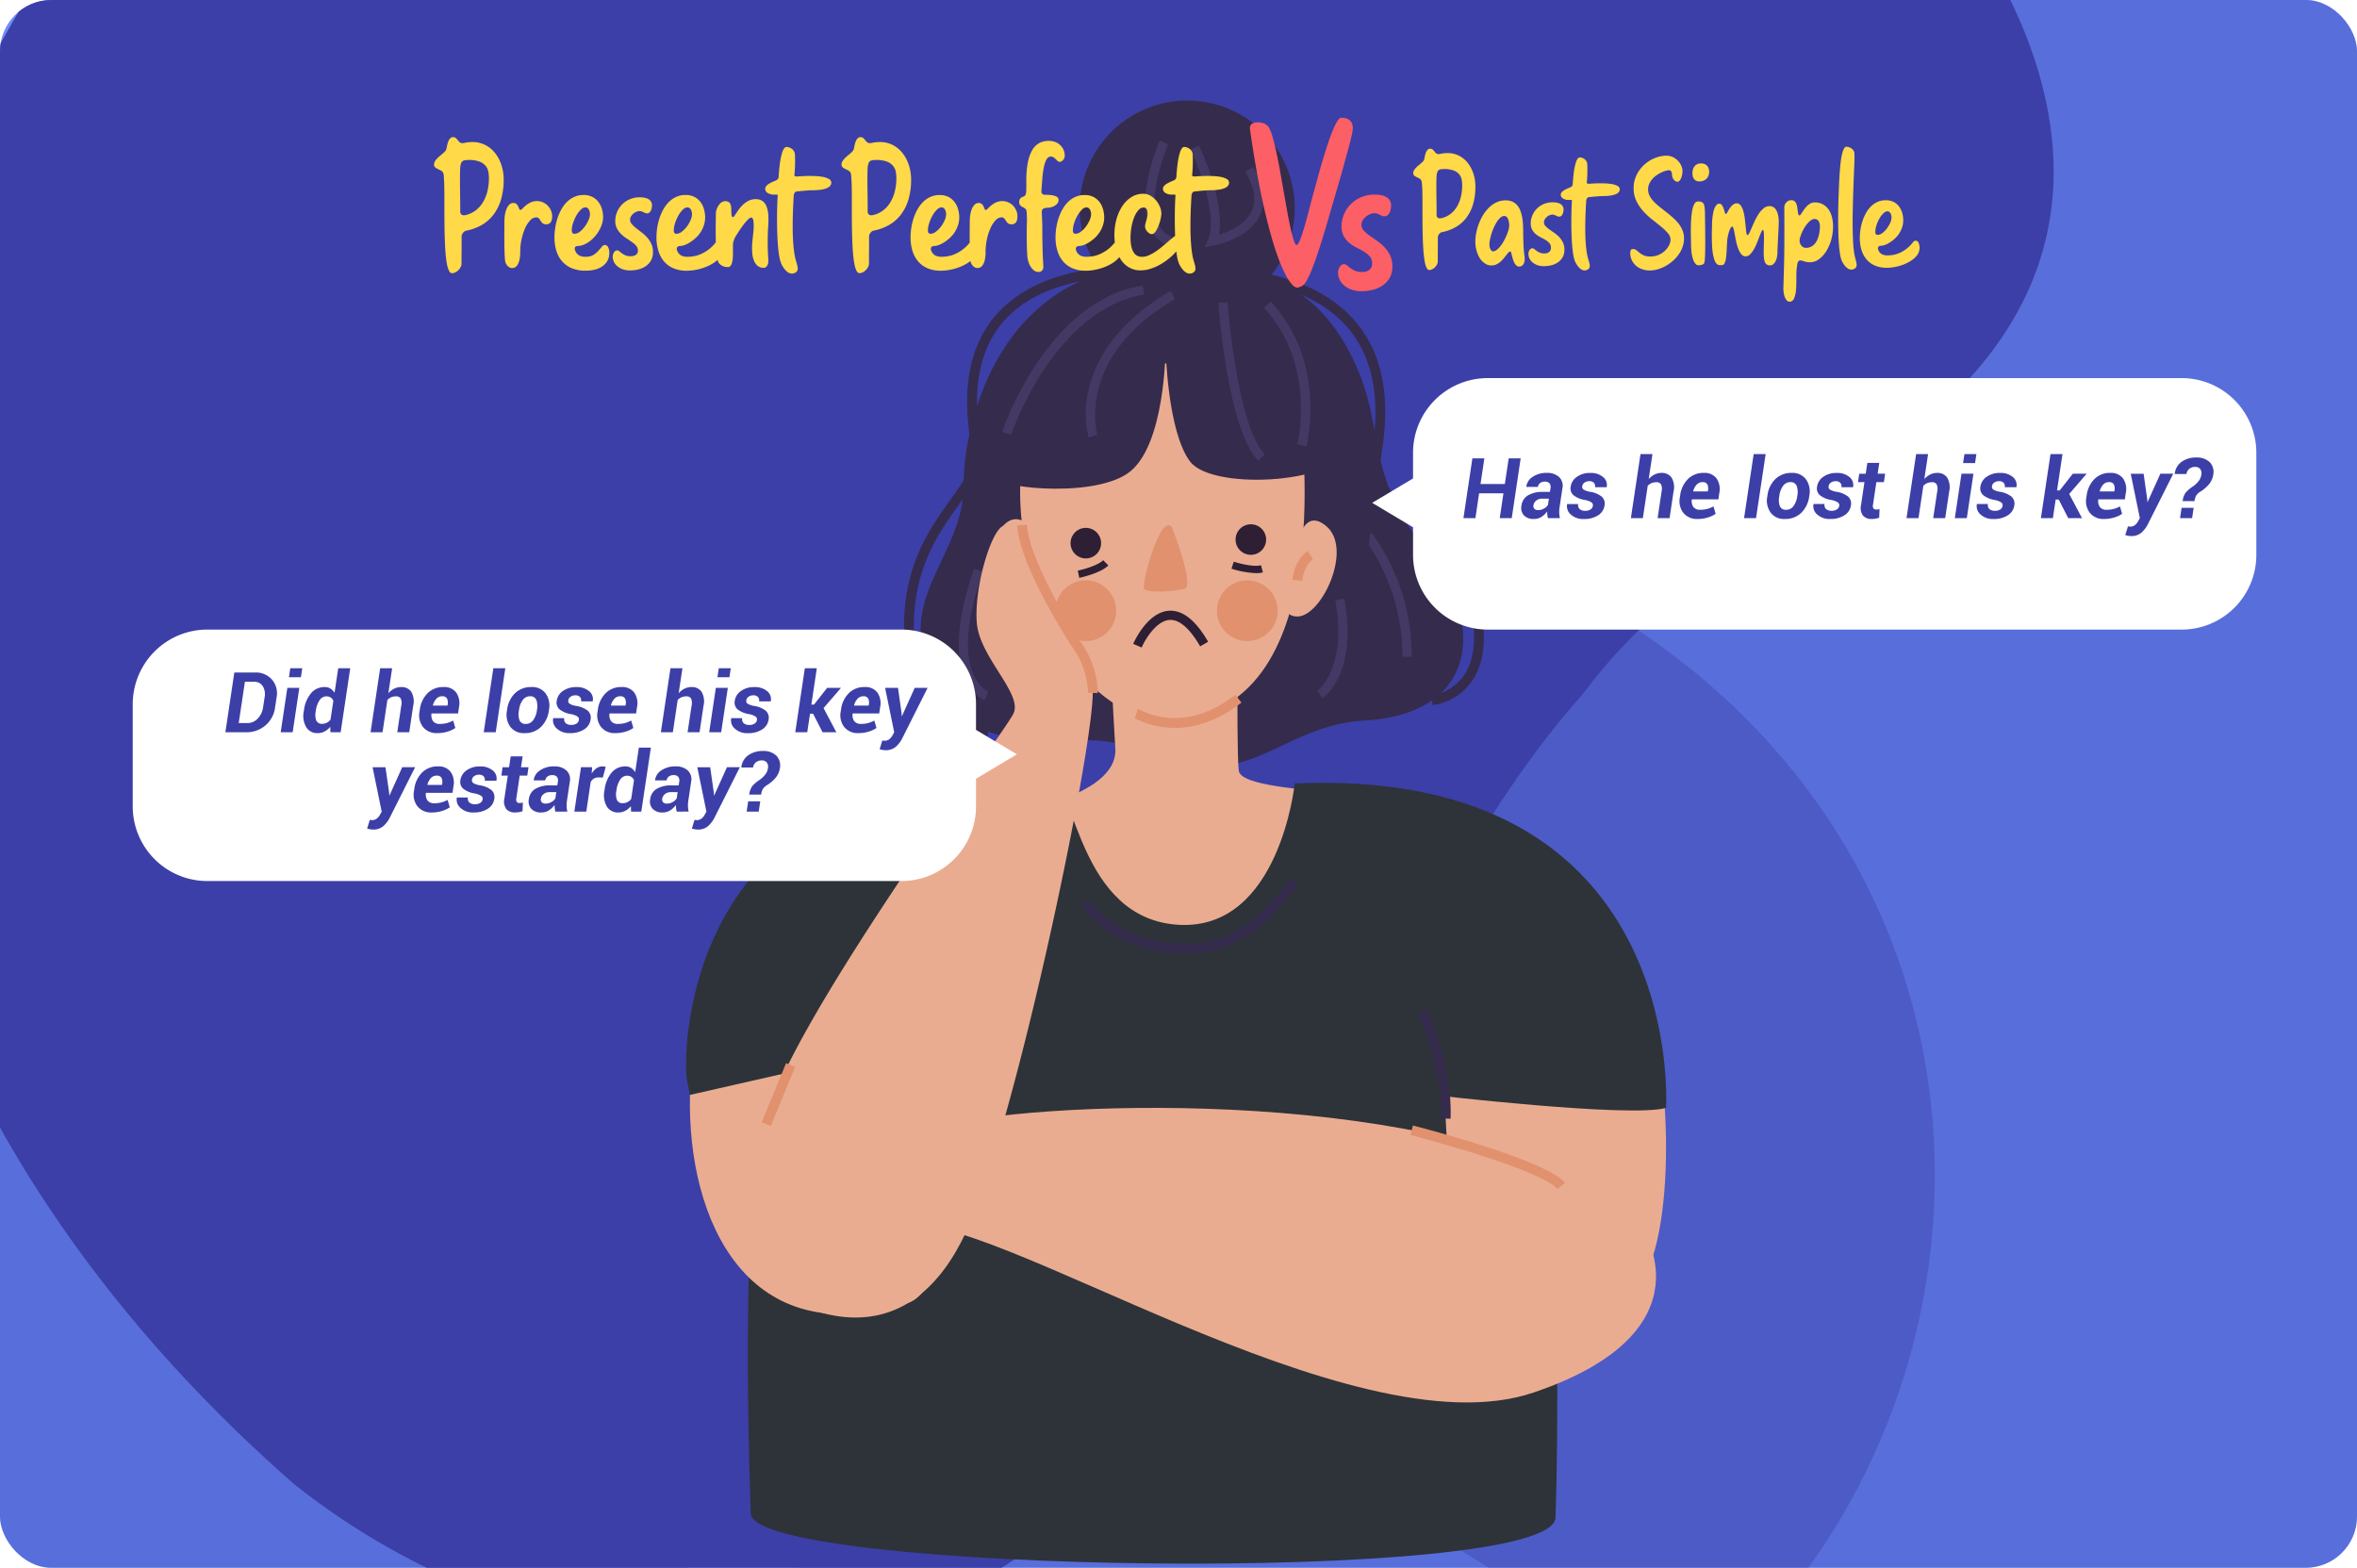 <svg xmlns="http://www.w3.org/2000/svg" xmlns:xlink="http://www.w3.org/1999/xlink" width="505" height="335.877" viewBox="0 0 505 335.877">
  <defs>
    <clipPath id="clip-path">
      <rect id="Rectángulo_43084" data-name="Rectángulo 43084" width="505" height="335.877" rx="11" transform="translate(878.362 952.72)" fill="#a6bbff"/>
    </clipPath>
    <clipPath id="clip-path-2">
      <rect id="Rectángulo_43081" data-name="Rectángulo 43081" width="210.005" height="313.451" fill="none"/>
    </clipPath>
    <filter id="Unión_65" x="19.44" y="125.877" width="207.432" height="71.877" filterUnits="userSpaceOnUse">
      <feOffset dy="3" input="SourceAlpha"/>
      <feGaussianBlur stdDeviation="3" result="blur"/>
      <feFlood flood-opacity="0.161"/>
      <feComposite operator="in" in2="blur"/>
      <feComposite in="SourceGraphic"/>
    </filter>
    <filter id="Unión_65-2" x="285" y="72" width="207.432" height="71.877" filterUnits="userSpaceOnUse">
      <feOffset dy="3" input="SourceAlpha"/>
      <feGaussianBlur stdDeviation="3" result="blur-2"/>
      <feFlood flood-opacity="0.161"/>
      <feComposite operator="in" in2="blur-2"/>
      <feComposite in="SourceGraphic"/>
    </filter>
  </defs>
  <g id="Grupo_170670" data-name="Grupo 170670" transform="translate(-180 -404)">
    <g id="Enmascarar_grupo_247" data-name="Enmascarar grupo 247" transform="translate(-698.362 -548.721)" clip-path="url(#clip-path)">
      <g id="Grupo_170487" data-name="Grupo 170487" transform="translate(833.673 799.292)">
        <rect id="Rectángulo_43083" data-name="Rectángulo 43083" width="519.746" height="349.477" rx="11" transform="translate(35.299 146.409)" fill="#6b8dfc"/>
        <g id="Grupo_170486" data-name="Grupo 170486" transform="translate(0 0)">
          <path id="Trazado_165206" data-name="Trazado 165206" d="M493.427,128.944C489.672,65.2,445.106,4.333,384.748.558,315.424-5.269,251.792,36.443,182.737,36.884,147.525,40.2,114.5,25.4,80.186,20.627,2.682,17.506-9.127,117.435,5.328,181.847,66.287,485.51,497.647,444.195,493.427,128.944Z" transform="translate(533.588 190.886) rotate(132)" fill="#3c3fa7"/>
          <path id="Trazado_165207" data-name="Trazado 165207" d="M.018,77.647C2.2,39.26,28.163,2.609,63.319.336,103.7-3.173,140.76,21.945,180.982,22.21c20.51,1.994,39.744-6.913,59.732-9.79,45.143-1.88,52.021,58.3,43.6,97.083C248.81,292.36-2.441,267.481.018,77.647Z" transform="translate(203.811 532.462) rotate(-81)" fill="#3c3fa7" opacity="0.388" style="mix-blend-mode: multiply;isolation: isolate"/>
          <path id="Trazado_165208" data-name="Trazado 165208" d="M.026,112.166C3.185,56.714,40.683,3.769,91.468.485c58.33-5.069,111.87,31.215,169.973,31.6,29.628,2.881,57.413-9.987,86.287-14.142,65.212-2.715,75.148,84.211,62.986,140.242C359.422,422.334-3.526,386.394.026,112.166Z" transform="matrix(0.695, -0.719, 0.719, 0.695, 232.726, 371.691)" fill="#3c3fa7" opacity="0.388" style="mix-blend-mode: multiply;isolation: isolate"/>
          <path id="Trazado_165209" data-name="Trazado 165209" d="M.026,112.166C3.185,56.714,40.683,3.769,91.468.485c58.33-5.069,111.87,31.215,169.973,31.6,29.628,2.881,57.413-9.987,86.287-14.142,65.212-2.715,75.148,84.211,62.986,140.242C359.422,422.334-3.526,386.394.026,112.166Z" transform="translate(224.016 231.237) rotate(90)" fill="#3c3fa7" opacity="0.388" style="mix-blend-mode: multiply;isolation: isolate"/>
        </g>
      </g>
    </g>
    <g id="Grupo_170467" data-name="Grupo 170467" transform="translate(327 425.543)">
      <g id="Grupo_170466" data-name="Grupo 170466" clip-path="url(#clip-path-2)">
        <path id="Trazado_165152" data-name="Trazado 165152" d="M86.132,24.037a23.034,23.034,0,1,0-24.015,22.01,23.033,23.033,0,0,0,24.015-22.01" transform="translate(44.254 -0.001)" fill="#352b4c"/>
        <path id="Trazado_165153" data-name="Trazado 165153" d="M101.3,21.113s10.108,2.779,16.712,19.319c5.012,12.553,1.868,22.936,14.158,37.338s12.182,35.288-13.238,36.713c-15.778.884-23.416,12.567-37.291,9.171s-13.91-5.329-27.281-4.965c-15.626.423-23.178-3.03-28.063-13.451-8.132-17.345,6.83-25.766,6.8-41.218C33.064,47.857,44.337,2.229,101.3,21.113" transform="translate(26.36 18.34)" fill="#352b4c"/>
        <path id="Trazado_165154" data-name="Trazado 165154" d="M90.938,45.861s-.633,41.251-.011,47.012,37.628,2.983,48.878,13.5-26.529,41.582-49.486,54.965c-17.594,10.257-77.6-57.261-63.232-57.753s38.053-4.877,37.405-15.418-1.027-20.131-1.027-20.131S88.849,47.466,90.938,45.861" transform="translate(27.474 50.631)" fill="#eaac90"/>
        <path id="Trazado_165155" data-name="Trazado 165155" d="M93.867,36.933s9.445,63.8-26.725,66.116c-24.882,1.593-37.611-39.98-31.695-59.958s43.042-21.133,58.42-6.158" transform="translate(37.549 29.545)" fill="#eaac90"/>
        <path id="Trazado_165156" data-name="Trazado 165156" d="M43.014,50.278s-4.837-11.7-9.845-6.165,1.8,19.532,6.914,19.146,5.649-8.25,2.931-12.982" transform="translate(34.685 47.058)" fill="#eaac90"/>
        <path id="Trazado_165157" data-name="Trazado 165157" d="M63.33,50.094s1.027-10.956,6.682-6.078-.962,19.054-6.085,19.3-2.71-8.2-.6-13.226" transform="translate(67.206 47.212)" fill="#eaac90"/>
        <path id="Trazado_165158" data-name="Trazado 165158" d="M54.434,52.023c2.481.427,4.883,2.632,7.154,6.577l-1.711.983c-2.2-3.823-4.467-5.784-6.535-5.66-2.914.17-5.317,4.324-6,5.91l-1.814-.781c.124-.278,2.992-6.823,7.7-7.1a5.3,5.3,0,0,1,1.208.069" transform="translate(50.263 57.348)" fill="#2e1f35"/>
        <path id="Trazado_165159" data-name="Trazado 165159" d="M89.164,24.144S107.4,33.328,107,54.223c-.151,8.134-28.728,10.061-33.647,3.573s-5.262-24.457-5.262-24.457S68.13,54.8,59.92,60.361,29.532,63.195,31.5,60.62,36.5,26.309,56.23,19.789s32.934,4.355,32.934,4.355" transform="translate(34.636 19.55)" fill="#352b4c"/>
        <path id="Trazado_165160" data-name="Trazado 165160" d="M67.055,54.939a6.505,6.505,0,1,1-6.912-6.072,6.506,6.506,0,0,1,6.912,6.072" transform="translate(59.68 53.935)" fill="#e1916e"/>
        <path id="Trazado_165161" data-name="Trazado 165161" d="M50.611,54.939A6.505,6.505,0,1,1,43.7,48.867a6.506,6.506,0,0,1,6.912,6.072" transform="translate(41.525 53.935)" fill="#e1916e"/>
        <path id="Trazado_165162" data-name="Trazado 165162" d="M62.726,54.5c-6.558-6.926-8.445-32.73-8.523-33.824l1.969-.139c.017.261,1.91,26.191,7.987,32.608Z" transform="translate(59.841 22.671)" fill="#443965"/>
        <path id="Trazado_165163" data-name="Trazado 165163" d="M41.3,50.788a21.637,21.637,0,0,1,.137-10.756c1.393-5.6,5.54-13.718,17.394-20.636l.993,1.7C38.369,33.617,43.131,50.043,43.181,50.209Z" transform="translate(44.939 21.413)" fill="#443965"/>
        <path id="Trazado_165164" data-name="Trazado 165164" d="M34.052,50.833,32.184,50.2c.385-1.145,9.67-28.044,30.1-31.377l.316,1.946C43.35,23.914,34.143,50.564,34.052,50.833" transform="translate(35.531 20.785)" fill="#443965"/>
        <path id="Trazado_165165" data-name="Trazado 165165" d="M67.934,51.517l-1.91-.49c.042-.168,4.149-16.9-7.179-29.244L60.3,20.451c12.069,13.146,7.825,30.34,7.638,31.066" transform="translate(64.965 22.578)" fill="#443965"/>
        <path id="Trazado_165166" data-name="Trazado 165166" d="M77.211,70.569a43.072,43.072,0,0,0-8.119-25.286l1.521-1.252a44.353,44.353,0,0,1,8.57,26.534Z" transform="translate(76.278 48.611)" fill="#443965"/>
        <path id="Trazado_165167" data-name="Trazado 165167" d="M65.368,72.081,64.276,70.44c.065-.044,6.531-4.65,3.857-19.37l1.942-.353C73,66.829,65.681,71.875,65.368,72.081" transform="translate(70.961 55.992)" fill="#443965"/>
        <path id="Trazado_165168" data-name="Trazado 165168" d="M39.407,74.367c-.3-.215-7.246-5.422-5.9-21.118l1.965.17C34.229,67.9,40.5,72.726,40.565,72.772Z" transform="translate(36.802 58.787)" fill="#443965"/>
        <path id="Trazado_165169" data-name="Trazado 165169" d="M33.367,75.838c-.44-.164-10.68-4.288-2.327-28.156l1.862.65C25.18,70.4,33.965,73.957,34.055,73.988Z" transform="translate(30.66 52.641)" fill="#443965"/>
        <path id="Trazado_165170" data-name="Trazado 165170" d="M54.458,26.319l.661-1.639c2.472-6.133-3.674-19.113-3.737-19.243l1.778-.85c.248.52,5.628,11.888,4.284,19.092,2.083-.629,5.641-2.1,7-5.039,1.063-2.293.606-5.155-1.357-8.5l1.7-1c2.312,3.943,2.8,7.423,1.441,10.339-2.409,5.18-9.721,6.491-10.032,6.543Z" transform="translate(56.726 5.064)" fill="#443965"/>
        <path id="Trazado_165171" data-name="Trazado 165171" d="M51.655,26.518a7.374,7.374,0,0,1-4.088-4.231c-2.668-6.682,2.1-17.741,2.3-18.208l1.805.787c-.046.109-4.637,10.775-2.274,16.693A5.413,5.413,0,0,0,52.421,24.7Z" transform="translate(51.62 4.503)" fill="#443965"/>
        <path id="Trazado_165172" data-name="Trazado 165172" d="M40.2,50.583l-.313-1.546c1.109-.227,4.254-1.069,5.449-2.234l1.1,1.13c-1.774,1.727-6.057,2.613-6.238,2.651" transform="translate(44.035 51.67)" fill="#2e1f35"/>
        <path id="Trazado_165173" data-name="Trazado 165173" d="M60.795,49.41a19.952,19.952,0,0,1-5.258-.957l.494-1.5c1.077.353,4.223,1.189,5.843.766l.393,1.53a6.011,6.011,0,0,1-1.473.16" transform="translate(61.313 51.839)" fill="#2e1f35"/>
        <path id="Trazado_165174" data-name="Trazado 165174" d="M45.694,46.784a3.272,3.272,0,1,1-3.272-3.272,3.271,3.271,0,0,1,3.272,3.272" transform="translate(43.223 48.038)" fill="#2e1f35"/>
        <path id="Trazado_165175" data-name="Trazado 165175" d="M62.5,46.418a3.272,3.272,0,1,1-3.272-3.272A3.271,3.271,0,0,1,62.5,46.418" transform="translate(61.774 47.634)" fill="#2e1f35"/>
        <path id="Trazado_165176" data-name="Trazado 165176" d="M54.263,67.6a19.149,19.149,0,0,1-8.551-2.035l.583-2.047c.059.021.181.076.358.164,3.739,1.87,11.383,3.947,20.575-3.171l1.288,1.664C63.192,66.3,58.3,67.6,54.263,67.6" transform="translate(50.466 66.807)" fill="#e1916e"/>
        <path id="Trazado_165177" data-name="Trazado 165177" d="M38.331,54.694l-2.022-.585c.768-2.645-2.129-5.992-3.31-7.059l1.41-1.561c.215.194,5.207,4.77,3.922,9.205" transform="translate(36.431 50.22)" fill="#e1916e"/>
        <path id="Trazado_165178" data-name="Trazado 165178" d="M52.7,43.815S57.6,56.374,55.306,56.9s-7.919.955-8.624,0S50.349,40.015,52.7,43.815" transform="translate(51.453 47.726)" fill="#e1916e"/>
        <path id="Trazado_165179" data-name="Trazado 165179" d="M40.064,96.426c-.183-.027-18.231-3.021-17.874-24.234.217-12.946,5.635-20.5,9.988-26.572,2.613-3.642,4.675-6.52,4.858-9.546l2.1.126c-.219,3.632-2.55,6.882-5.25,10.646C29.706,52.68,24.5,59.939,24.295,72.228c-.326,19.338,15.418,22.014,16.087,22.119Z" transform="translate(24.493 39.827)" fill="#352b4c"/>
        <path id="Trazado_165180" data-name="Trazado 165180" d="M84.063,89.874l-.181-2.1a10.286,10.286,0,0,0,6.6-3.878c2.4-3.171,3.051-7.871,1.927-13.971-1.687-9.173-5.946-12.715-10.876-16.813-4.355-3.621-9.293-7.726-12.8-16.411l1.95-.789c3.312,8.2,7.829,11.951,12.2,15.582,5.024,4.179,9.773,8.126,11.6,18.05,1.237,6.729.448,11.995-2.348,15.658a12.238,12.238,0,0,1-8.069,4.667" transform="translate(75.88 39.653)" fill="#352b4c"/>
        <path id="Trazado_165181" data-name="Trazado 165181" d="M89.372,92.19a1.154,1.154,0,0,1-.3-.04c-1.231-.311-2.293-.579,3.152-37.007,1.713-11.458-.446-20.35-6.419-26.426C73.823,16.521,50.237,19.471,50,19.5l-.276-2.085c1.006-.137,24.85-3.12,37.578,9.817,6.464,6.573,8.82,16.068,7,28.217C89.786,85.69,90.02,90.014,90.2,90.62a.881.881,0,0,0-.7-.526.95.95,0,0,0-.572.088l1.843.671c-.4,1.094-.97,1.336-1.4,1.336" transform="translate(54.896 18.797)" fill="#352b4c"/>
        <path id="Trazado_165182" data-name="Trazado 165182" d="M29.959,57.542c-2.937-13.653-1.052-24.1,5.595-31.057,12.426-13,36.759-9.083,37.788-8.91l-.349,2.077c-.238-.038-24.272-3.9-35.922,8.292-6.133,6.421-7.833,16.23-5.054,29.157Z" transform="translate(31.592 18.644)" fill="#352b4c"/>
        <path id="Trazado_165183" data-name="Trazado 165183" d="M123.461,69.533s-3.219,31.529-24.876,30.287S76.47,68.794,71.5,70.293s-40.692.869-52.379,24.575S4.913,167.412,6.909,225.96c.433,12.767,171.929,15.443,172.428.839,1.225-35.892.191-142.229-14.347-148.806s-41.529-8.46-41.529-8.46" transform="translate(6.945 76.765)" fill="#2d3339"/>
        <path id="Trazado_165184" data-name="Trazado 165184" d="M79.023,135.3s-5.252-35.97,2.508-37.59,34.064-12.935,38.855-3.295,7.347,49.472-2.441,60.928c-3.73,4.366-38.922-20.043-38.922-20.043" transform="translate(85.325 99.985)" fill="#eaac90"/>
        <path id="Trazado_165185" data-name="Trazado 165185" d="M91.419,136.333s42.6,4.968,50.109,2.779c0,0,4.763-73.2-79.548-69.508,0,0,20.777,63.874,29.439,66.729" transform="translate(68.426 76.695)" fill="#2d3339"/>
        <path id="Trazado_165186" data-name="Trazado 165186" d="M27.677,174.235S6.6,167.218.243,133.389c-1.359-7.236.568-68.934,71.747-63.516,0,0-35.65,101.506-44.313,104.361" transform="translate(-0.001 76.77)" fill="#2d3339"/>
        <path id="Trazado_165187" data-name="Trazado 165187" d="M39.434,97.03.408,105.907c-.633,26.942,12.4,55.7,46.9,44.491,9.283-3.015,16.174-43.063-7.871-53.368" transform="translate(0.427 107.122)" fill="#eaac90"/>
        <path id="Trazado_165188" data-name="Trazado 165188" d="M186.1,127.668s16.3,22.605-22.889,35.894S45.057,123.024,28.477,128.135s-18.8-17.52,13.177-22.837,114.2-5.222,144.444,22.37" transform="translate(18.349 113.237)" fill="#eaac90"/>
        <path id="Trazado_165189" data-name="Trazado 165189" d="M105.258,117.976c-2.927-3.585-23.727-9.571-31.495-11.576l.526-2.039c2.927.757,28.707,7.518,32.6,12.283Z" transform="translate(81.435 115.216)" fill="#e1916e"/>
        <path id="Trazado_165190" data-name="Trazado 165190" d="M8.437,206.1s29.778,22.89,44.6-15.254C64.333,161.8,80.214,83.391,78.469,77.586s-11.2-21.259-12.161-26.359-3.617,4.711-.072,11.282c0,0-2.232-14.957-2.563-17.676s-7.2,6.9-2.07,17.9c0,0,.349-20.63-2.283-19.37S53.1,56.87,53.772,64.228,63.651,79.3,61.6,83.545s-51.035,70.59-52.962,87.948a188.035,188.035,0,0,0-.2,34.609" transform="translate(8.531 47.809)" fill="#eaac90"/>
        <path id="Trazado_165191" data-name="Trazado 165191" d="M50.982,79.249l-2.1-.05a17.478,17.478,0,0,0-2.893-9.125C42.721,65.234,34.156,51,33.716,43.321l2.1-.12c.412,7.166,8.953,21.307,11.913,25.7a19.3,19.3,0,0,1,3.253,10.352" transform="translate(37.223 47.694)" fill="#e1916e"/>
        <rect id="Rectángulo_43080" data-name="Rectángulo 43080" width="13.698" height="2.105" transform="translate(16.201 218.9) rotate(-67.614)" fill="#e1916e"/>
        <path id="Trazado_165192" data-name="Trazado 165192" d="M63.842,52.262l-2.093-.215c.463-4.509,3.173-6.121,3.289-6.186l1.05,1.822-.526-.911.537.9c-.076.048-1.91,1.206-2.256,4.585" transform="translate(68.171 50.632)" fill="#e1916e"/>
        <path id="Trazado_165193" data-name="Trazado 165193" d="M62.489,95.262c-15.692,0-21.932-9.826-22.21-10.278l1.791-1.1c.276.442,6.937,10.812,24.2,9.087C76.6,91.94,84.974,79.32,85.059,79.194l1.759,1.153C86.456,80.9,77.8,93.935,66.478,95.06c-1.393.139-2.723.2-3.989.2" transform="translate(44.468 87.431)" fill="#352b4c"/>
        <path id="Trazado_165194" data-name="Trazado 165194" d="M81.518,115.96l-2.1-.084c.461-11.115-4.848-22.3-4.9-22.416l1.9-.911c.229.478,5.588,11.778,5.106,23.411" transform="translate(82.266 102.175)" fill="#352b4c"/>
      </g>
    </g>
    <g id="Grupo_170469" data-name="Grupo 170469" transform="translate(-7.56 42.877)">
      <g transform="matrix(1, 0, 0, 1, 187.56, 361.12)" filter="url(#Unión_65)">
        <path id="Unión_65-3" data-name="Unión 65" d="M-102.042,53.877a16,16,0,0,1-16-16V16a16,16,0,0,1,16-16H46.635a16,16,0,0,1,16,16v5.494l8.754,5.231-8.754,5.232v5.919a16,16,0,0,1-16,16Z" transform="translate(146.48 131.88)" fill="#fff"/>
      </g>
      <path id="Trazado_165198" data-name="Trazado 165198" d="M2.85,17,4.766,4.2H9.231a4.556,4.556,0,0,1,3.595,1.512,4.507,4.507,0,0,1,.993,3.832L13.5,11.665a6.062,6.062,0,0,1-2.092,3.889A6.167,6.167,0,0,1,7.315,17ZM7.034,6.181,5.707,15.031H7.614a2.944,2.944,0,0,0,2.153-.954,4.232,4.232,0,0,0,1.16-2.413l.325-2.136a3.344,3.344,0,0,0-.409-2.435,2.153,2.153,0,0,0-1.9-.914ZM17.264,17H14.7l1.424-9.51h2.566ZM19.031,5.214H16.464l.29-1.925h2.566Zm.65,7.11a7.031,7.031,0,0,1,1.507-3.669,3.737,3.737,0,0,1,2.949-1.34,2.281,2.281,0,0,1,1.217.321,2.662,2.662,0,0,1,.883.918l.791-5.265H29.6L27.547,17H25.359l-.044-1.169A3.933,3.933,0,0,1,24.1,16.837a3.116,3.116,0,0,1-1.459.347,2.735,2.735,0,0,1-2.492-1.3,4.85,4.85,0,0,1-.5-3.375Zm2.531.185a3.585,3.585,0,0,0,.114,1.986,1.257,1.257,0,0,0,1.274.694,2.148,2.148,0,0,0,1-.233,2.235,2.235,0,0,0,.778-.672l.606-4.025a1.563,1.563,0,0,0-.567-.7,1.612,1.612,0,0,0-.918-.25,1.743,1.743,0,0,0-1.481.848,5.071,5.071,0,0,0-.778,2.167ZM37.769,8.642a4.061,4.061,0,0,1,1.252-.98,3.3,3.3,0,0,1,1.49-.347,2.5,2.5,0,0,1,2.158,1,4.118,4.118,0,0,1,.417,3.045L42.243,17H39.676l.853-5.66a2.478,2.478,0,0,0-.119-1.591A1.108,1.108,0,0,0,39.4,9.31a2.57,2.57,0,0,0-1.042.2,2.4,2.4,0,0,0-.8.571L36.521,17H33.955L36.011,3.289h2.566Zm10.5,8.543a3.7,3.7,0,0,1-3.085-1.323,4.132,4.132,0,0,1-.729-3.344l.053-.352a6.01,6.01,0,0,1,1.674-3.538,4.624,4.624,0,0,1,3.4-1.314A3.18,3.18,0,0,1,52.311,8.5a4.065,4.065,0,0,1,.584,3.146L52.7,12.975H47.024l-.018.044a2.23,2.23,0,0,0,.334,1.6,1.74,1.74,0,0,0,1.494.593,5.638,5.638,0,0,0,1.485-.18,6.782,6.782,0,0,0,1.336-.532l.457,1.582a5.83,5.83,0,0,1-1.67.782A7.285,7.285,0,0,1,48.272,17.185Zm1.02-7.893a1.642,1.642,0,0,0-1.244.536,3.185,3.185,0,0,0-.734,1.4l.018.053h3.111l.026-.193a2.052,2.052,0,0,0-.136-1.327A1.1,1.1,0,0,0,49.292,9.292ZM60.77,17H58.2L60.26,3.289h2.566Zm2.443-4.843a5.906,5.906,0,0,1,1.7-3.524,4.844,4.844,0,0,1,3.494-1.318,3.581,3.581,0,0,1,3.059,1.371,4.483,4.483,0,0,1,.721,3.472l-.026.185a5.976,5.976,0,0,1-1.714,3.533,4.859,4.859,0,0,1-3.5,1.31,3.586,3.586,0,0,1-3.059-1.367,4.435,4.435,0,0,1-.7-3.476Zm2.531.185a3.806,3.806,0,0,0,.132,2.109,1.343,1.343,0,0,0,1.362.765,1.871,1.871,0,0,0,1.556-.8,4.494,4.494,0,0,0,.8-2.074l.026-.185a3.925,3.925,0,0,0-.154-2.087,1.323,1.323,0,0,0-1.349-.778,1.869,1.869,0,0,0-1.564.813,4.408,4.408,0,0,0-.782,2.052Zm12.85,2.021a.748.748,0,0,0-.3-.729,3.873,3.873,0,0,0-1.446-.527A5.231,5.231,0,0,1,74.455,12.1a1.936,1.936,0,0,1-.615-1.837,3.074,3.074,0,0,1,1.323-2.1,4.76,4.76,0,0,1,2.887-.839,4.01,4.01,0,0,1,2.729.87,2.179,2.179,0,0,1,.778,2.136l-.018.053H79.06a1.116,1.116,0,0,0-.237-.94,1.31,1.31,0,0,0-1.02-.352,1.649,1.649,0,0,0-1.006.308,1.11,1.11,0,0,0-.479.756.735.735,0,0,0,.268.721,3.892,3.892,0,0,0,1.455.492A5.312,5.312,0,0,1,80.5,12.39a2.007,2.007,0,0,1,.6,1.876,2.976,2.976,0,0,1-1.393,2.127,5.375,5.375,0,0,1-3.019.791,3.888,3.888,0,0,1-2.83-.976,2.335,2.335,0,0,1-.782-2.18l.026-.053h2.347a1.172,1.172,0,0,0,.347,1.107,1.853,1.853,0,0,0,1.191.343,1.944,1.944,0,0,0,1.107-.29A1.092,1.092,0,0,0,78.594,14.363Zm7.822,2.821a3.7,3.7,0,0,1-3.085-1.323,4.132,4.132,0,0,1-.729-3.344l.053-.352a6.01,6.01,0,0,1,1.674-3.538,4.624,4.624,0,0,1,3.4-1.314A3.18,3.18,0,0,1,90.455,8.5a4.065,4.065,0,0,1,.584,3.146l-.193,1.327H85.168l-.018.044a2.23,2.23,0,0,0,.334,1.6,1.74,1.74,0,0,0,1.494.593,5.638,5.638,0,0,0,1.485-.18A6.782,6.782,0,0,0,89.8,14.5l.457,1.582a5.83,5.83,0,0,1-1.67.782A7.285,7.285,0,0,1,86.417,17.185Zm1.02-7.893a1.642,1.642,0,0,0-1.244.536,3.185,3.185,0,0,0-.734,1.4l.018.053h3.111l.026-.193a2.052,2.052,0,0,0-.136-1.327A1.1,1.1,0,0,0,87.436,9.292Zm12.533-.65a4.061,4.061,0,0,1,1.252-.98,3.3,3.3,0,0,1,1.49-.347,2.5,2.5,0,0,1,2.158,1,4.118,4.118,0,0,1,.417,3.045L104.443,17h-2.566l.853-5.66a2.478,2.478,0,0,0-.119-1.591A1.108,1.108,0,0,0,101.6,9.31a2.57,2.57,0,0,0-1.042.2,2.4,2.4,0,0,0-.8.571L98.721,17H96.155L98.211,3.289h2.566ZM109.075,17h-2.566l1.424-9.51H110.5Zm1.767-11.786h-2.566l.29-1.925h2.566Zm5.9,9.149a.748.748,0,0,0-.3-.729,3.873,3.873,0,0,0-1.446-.527A5.231,5.231,0,0,1,112.6,12.1a1.936,1.936,0,0,1-.615-1.837,3.074,3.074,0,0,1,1.323-2.1,4.76,4.76,0,0,1,2.887-.839,4.01,4.01,0,0,1,2.729.87,2.179,2.179,0,0,1,.778,2.136l-.018.053H117.2a1.116,1.116,0,0,0-.237-.94,1.31,1.31,0,0,0-1.02-.352,1.649,1.649,0,0,0-1.006.308,1.11,1.11,0,0,0-.479.756.735.735,0,0,0,.268.721,3.892,3.892,0,0,0,1.455.492,5.312,5.312,0,0,1,2.457,1.033,2.007,2.007,0,0,1,.6,1.876,2.976,2.976,0,0,1-1.393,2.127,5.375,5.375,0,0,1-3.019.791,3.888,3.888,0,0,1-2.83-.976,2.335,2.335,0,0,1-.782-2.18l.026-.053h2.347a1.172,1.172,0,0,0,.347,1.107,1.853,1.853,0,0,0,1.191.343,1.944,1.944,0,0,0,1.107-.29A1.092,1.092,0,0,0,116.739,14.363Zm12.023-1.345h-.65l-.6,3.981h-2.566L127,3.289h2.566L128.4,11.067h.571l2.813-3.577h2.909l.018.044-3.7,4.289L133.754,17H130.8Zm9.747,4.166a3.7,3.7,0,0,1-3.085-1.323,4.132,4.132,0,0,1-.729-3.344l.053-.352a6.01,6.01,0,0,1,1.674-3.538,4.624,4.624,0,0,1,3.4-1.314A3.18,3.18,0,0,1,142.548,8.5a4.065,4.065,0,0,1,.584,3.146l-.193,1.327h-5.678l-.018.044a2.23,2.23,0,0,0,.334,1.6,1.74,1.74,0,0,0,1.494.593,5.638,5.638,0,0,0,1.485-.18,6.782,6.782,0,0,0,1.336-.532l.457,1.582a5.83,5.83,0,0,1-1.67.782A7.285,7.285,0,0,1,138.509,17.185Zm1.02-7.893a1.642,1.642,0,0,0-1.244.536,3.185,3.185,0,0,0-.734,1.4l.018.053h3.111l.026-.193a2.052,2.052,0,0,0-.136-1.327A1.1,1.1,0,0,0,139.529,9.292Zm8.209,3.718.018.519.053.009,2.733-6.047h2.76l-5.493,10.934a6.111,6.111,0,0,1-1.358,1.718,3.23,3.23,0,0,1-2.193.7,3.12,3.12,0,0,1-.584-.053q-.277-.053-.655-.149l.58-1.872q.105.018.237.035a1.813,1.813,0,0,0,.237.018,1.575,1.575,0,0,0,1.011-.321,2.637,2.637,0,0,0,.659-.769l.4-.729L144.2,7.49h2.76Zm-109.8,17,.018.519.053.009L40.74,24.49H43.5L38.006,35.424a6.111,6.111,0,0,1-1.358,1.718,3.23,3.23,0,0,1-2.193.7,3.12,3.12,0,0,1-.584-.053q-.277-.053-.655-.149l.58-1.872q.105.018.237.035a1.813,1.813,0,0,0,.237.018,1.575,1.575,0,0,0,1.011-.321,2.637,2.637,0,0,0,.659-.769l.4-.729-1.951-9.51h2.76Zm9.149,4.175A3.7,3.7,0,0,1,44,32.862a4.132,4.132,0,0,1-.729-3.344l.053-.352A6.01,6.01,0,0,1,45,25.628a4.624,4.624,0,0,1,3.4-1.314A3.18,3.18,0,0,1,51.124,25.5a4.065,4.065,0,0,1,.584,3.146l-.193,1.327H45.837l-.018.044a2.23,2.23,0,0,0,.334,1.6,1.74,1.74,0,0,0,1.494.593,5.638,5.638,0,0,0,1.485-.18,6.782,6.782,0,0,0,1.336-.532l.457,1.582a5.83,5.83,0,0,1-1.67.782A7.285,7.285,0,0,1,47.085,34.185Zm1.02-7.893a1.642,1.642,0,0,0-1.244.536,3.185,3.185,0,0,0-.734,1.4l.018.053h3.111l.026-.193a2.052,2.052,0,0,0-.136-1.327A1.1,1.1,0,0,0,48.1,26.292Zm9.853,5.071a.748.748,0,0,0-.3-.729,3.873,3.873,0,0,0-1.446-.527A5.231,5.231,0,0,1,53.818,29.1a1.936,1.936,0,0,1-.615-1.837,3.074,3.074,0,0,1,1.323-2.1,4.76,4.76,0,0,1,2.887-.839,4.01,4.01,0,0,1,2.729.87,2.179,2.179,0,0,1,.778,2.136l-.018.053H58.423a1.116,1.116,0,0,0-.237-.94,1.31,1.31,0,0,0-1.02-.352,1.649,1.649,0,0,0-1.006.308,1.11,1.11,0,0,0-.479.756.735.735,0,0,0,.268.721,3.892,3.892,0,0,0,1.455.492A5.312,5.312,0,0,1,59.86,29.39a2.007,2.007,0,0,1,.6,1.876,2.976,2.976,0,0,1-1.393,2.127,5.375,5.375,0,0,1-3.019.791,3.888,3.888,0,0,1-2.83-.976,2.335,2.335,0,0,1-.782-2.18l.026-.053h2.347a1.172,1.172,0,0,0,.347,1.107,1.853,1.853,0,0,0,1.191.343,1.944,1.944,0,0,0,1.107-.29A1.092,1.092,0,0,0,57.958,31.363Zm8.578-9.2-.352,2.329h1.608l-.264,1.8H65.912l-.721,4.843a1.017,1.017,0,0,0,.105.8.725.725,0,0,0,.58.224,2.668,2.668,0,0,0,.356-.022,2.777,2.777,0,0,0,.356-.075l-.07,1.854a5.722,5.722,0,0,1-.778.2,4.631,4.631,0,0,1-.8.066,2.372,2.372,0,0,1-1.912-.738,2.823,2.823,0,0,1-.391-2.3l.721-4.852h-1.38l.264-1.8h1.389l.352-2.329ZM73.558,34a4.167,4.167,0,0,1-.141-.69,5.192,5.192,0,0,1-.035-.743,4.368,4.368,0,0,1-1.217,1.16,2.935,2.935,0,0,1-1.613.457,2.807,2.807,0,0,1-2.162-.778,2.378,2.378,0,0,1-.519-2.087,2.967,2.967,0,0,1,1.389-2.193,6.113,6.113,0,0,1,3.27-.743h1.441l.114-.756a1.33,1.33,0,0,0-.2-1.077,1.265,1.265,0,0,0-1.024-.365,1.6,1.6,0,0,0-1,.3,1.2,1.2,0,0,0-.47.831h-2.47l-.009-.053a2.894,2.894,0,0,1,1.358-2.1,5.191,5.191,0,0,1,3.037-.853,3.737,3.737,0,0,1,2.61.87,2.594,2.594,0,0,1,.721,2.461l-.589,3.929a7.041,7.041,0,0,0-.088,1.266A6.172,6.172,0,0,0,76.116,34Zm-2.092-1.714a2.435,2.435,0,0,0,1.23-.338,2.291,2.291,0,0,0,.853-.778l.2-1.336H72.31a1.933,1.933,0,0,0-1.279.413,1.569,1.569,0,0,0-.584.984.857.857,0,0,0,.193.778A1.112,1.112,0,0,0,71.466,32.286ZM83.718,26.7l-.94-.026a1.828,1.828,0,0,0-.967.25,2.012,2.012,0,0,0-.686.708L80.176,34H77.619l1.424-9.51h2.382l-.088,1.362a3.518,3.518,0,0,1,1.028-1.138,2.251,2.251,0,0,1,1.292-.4,2.012,2.012,0,0,1,.356.031,3.043,3.043,0,0,1,.321.075Zm.378,2.628A7.031,7.031,0,0,1,85.6,25.655a3.737,3.737,0,0,1,2.949-1.34,2.281,2.281,0,0,1,1.217.321,2.662,2.662,0,0,1,.883.918l.791-5.265h2.575L91.962,34H89.774l-.044-1.169a3.933,3.933,0,0,1-1.213,1.006,3.116,3.116,0,0,1-1.459.347,2.735,2.735,0,0,1-2.492-1.3,4.85,4.85,0,0,1-.5-3.375Zm2.531.185a3.585,3.585,0,0,0,.114,1.986,1.257,1.257,0,0,0,1.274.694,2.148,2.148,0,0,0,1-.233,2.235,2.235,0,0,0,.778-.672l.606-4.025a1.563,1.563,0,0,0-.567-.7,1.612,1.612,0,0,0-.918-.25,1.743,1.743,0,0,0-1.481.848,5.071,5.071,0,0,0-.778,2.167ZM99.556,34a4.167,4.167,0,0,1-.141-.69,5.192,5.192,0,0,1-.035-.743,4.368,4.368,0,0,1-1.217,1.16,2.935,2.935,0,0,1-1.613.457,2.807,2.807,0,0,1-2.162-.778,2.378,2.378,0,0,1-.519-2.087,2.967,2.967,0,0,1,1.389-2.193,6.113,6.113,0,0,1,3.27-.743h1.441l.114-.756a1.33,1.33,0,0,0-.2-1.077,1.265,1.265,0,0,0-1.024-.365,1.6,1.6,0,0,0-1,.3,1.2,1.2,0,0,0-.47.831h-2.47l-.009-.053a2.894,2.894,0,0,1,1.358-2.1,5.191,5.191,0,0,1,3.037-.853,3.737,3.737,0,0,1,2.61.87,2.594,2.594,0,0,1,.721,2.461l-.589,3.929a7.041,7.041,0,0,0-.088,1.266,6.172,6.172,0,0,0,.149,1.16Zm-2.092-1.714a2.435,2.435,0,0,0,1.23-.338,2.291,2.291,0,0,0,.853-.778l.2-1.336H98.308a1.933,1.933,0,0,0-1.279.413,1.569,1.569,0,0,0-.584.984.857.857,0,0,0,.193.778A1.112,1.112,0,0,0,97.464,32.286ZM107.51,30.01l.018.519.053.009,2.733-6.047h2.76l-5.493,10.934a6.111,6.111,0,0,1-1.358,1.718,3.23,3.23,0,0,1-2.193.7,3.12,3.12,0,0,1-.584-.053q-.277-.053-.655-.149l.58-1.872q.105.018.237.035a1.813,1.813,0,0,0,.237.018,1.575,1.575,0,0,0,1.011-.321,2.637,2.637,0,0,0,.659-.769l.4-.729-1.951-9.51h2.76Zm7.576.352a3.985,3.985,0,0,1,.637-1.8,7.61,7.61,0,0,1,1.63-1.389,5.857,5.857,0,0,0,1.156-1.1,2.81,2.81,0,0,0,.576-1.318,1.609,1.609,0,0,0-.233-1.279,1.4,1.4,0,0,0-1.156-.444,1.881,1.881,0,0,0-1.151.387,1.689,1.689,0,0,0-.642,1.134h-2.5L113.4,24.5a3.593,3.593,0,0,1,1.5-2.584,5.255,5.255,0,0,1,3.1-.9,3.917,3.917,0,0,1,2.9,1.006,2.983,2.983,0,0,1,.747,2.7,4.116,4.116,0,0,1-.954,2.079,7.412,7.412,0,0,1-1.885,1.578,2.668,2.668,0,0,0-.831.826,3.348,3.348,0,0,0-.338,1.151ZM117.117,34h-2.584l.334-2.2h2.584Z" transform="translate(233 501)" fill="#3c3fa7"/>
    </g>
    <g id="Grupo_170471" data-name="Grupo 170471" transform="translate(13 -1)">
      <g id="Grupo_170470" data-name="Grupo 170470" transform="translate(461 483)">
        <g transform="matrix(1, 0, 0, 1, -294, -78)" filter="url(#Unión_65-2)">
          <path id="Unión_65-4" data-name="Unión 65" d="M16,53.877a16,16,0,0,1-16-16V16A16,16,0,0,1,16,0H164.677a16,16,0,0,1,16,16v5.92l8.755,5.231-8.755,5.231v5.494a16,16,0,0,1-16,16Z" transform="translate(483.43 131.88) rotate(180)" fill="#fff"/>
        </g>
      </g>
      <path id="Trazado_165199" data-name="Trazado 165199" d="M14.9,17H12.329l.791-5.317H7.908L7.117,17H4.55L6.466,4.2H9.033l-.826,5.5h5.212l.826-5.5h2.566Zm7.77,0a4.167,4.167,0,0,1-.141-.69,5.192,5.192,0,0,1-.035-.743,4.368,4.368,0,0,1-1.217,1.16,2.935,2.935,0,0,1-1.613.457,2.807,2.807,0,0,1-2.162-.778,2.378,2.378,0,0,1-.519-2.087,2.967,2.967,0,0,1,1.389-2.193,6.113,6.113,0,0,1,3.27-.743h1.441l.114-.756a1.33,1.33,0,0,0-.2-1.077,1.265,1.265,0,0,0-1.024-.365,1.6,1.6,0,0,0-1,.3,1.2,1.2,0,0,0-.47.831h-2.47l-.009-.053a2.894,2.894,0,0,1,1.358-2.1,5.191,5.191,0,0,1,3.037-.853,3.737,3.737,0,0,1,2.61.87,2.594,2.594,0,0,1,.721,2.461l-.589,3.929a7.041,7.041,0,0,0-.088,1.266A6.172,6.172,0,0,0,25.222,17Zm-2.092-1.714a2.435,2.435,0,0,0,1.23-.338,2.291,2.291,0,0,0,.853-.778l.2-1.336H21.417a1.933,1.933,0,0,0-1.279.413,1.569,1.569,0,0,0-.584.984.857.857,0,0,0,.193.778A1.112,1.112,0,0,0,20.573,15.286Zm11.707-.923a.748.748,0,0,0-.3-.729,3.873,3.873,0,0,0-1.446-.527A5.231,5.231,0,0,1,28.14,12.1a1.936,1.936,0,0,1-.615-1.837,3.074,3.074,0,0,1,1.323-2.1,4.76,4.76,0,0,1,2.887-.839,4.01,4.01,0,0,1,2.729.87,2.179,2.179,0,0,1,.778,2.136l-.018.053H32.746a1.116,1.116,0,0,0-.237-.94,1.31,1.31,0,0,0-1.02-.352,1.649,1.649,0,0,0-1.006.308,1.11,1.11,0,0,0-.479.756.735.735,0,0,0,.268.721,3.892,3.892,0,0,0,1.455.492,5.312,5.312,0,0,1,2.457,1.033,2.007,2.007,0,0,1,.6,1.876,2.976,2.976,0,0,1-1.393,2.127,5.375,5.375,0,0,1-3.019.791,3.888,3.888,0,0,1-2.83-.976,2.335,2.335,0,0,1-.782-2.18l.026-.053h2.347a1.172,1.172,0,0,0,.347,1.107,1.853,1.853,0,0,0,1.191.343,1.944,1.944,0,0,0,1.107-.29A1.092,1.092,0,0,0,32.28,14.363ZM44.242,8.642a4.061,4.061,0,0,1,1.252-.98,3.3,3.3,0,0,1,1.49-.347,2.5,2.5,0,0,1,2.158,1,4.118,4.118,0,0,1,.417,3.045L48.715,17H46.149L47,11.34a2.478,2.478,0,0,0-.119-1.591,1.108,1.108,0,0,0-1.006-.439,2.57,2.57,0,0,0-1.042.2,2.4,2.4,0,0,0-.8.571L42.994,17H40.427L42.484,3.289H45.05Zm10.5,8.543a3.7,3.7,0,0,1-3.085-1.323,4.132,4.132,0,0,1-.729-3.344l.053-.352a6.01,6.01,0,0,1,1.674-3.538,4.624,4.624,0,0,1,3.4-1.314A3.18,3.18,0,0,1,58.783,8.5a4.065,4.065,0,0,1,.584,3.146l-.193,1.327H53.5l-.018.044a2.23,2.23,0,0,0,.334,1.6,1.74,1.74,0,0,0,1.494.593,5.638,5.638,0,0,0,1.485-.18,6.782,6.782,0,0,0,1.336-.532l.457,1.582a5.83,5.83,0,0,1-1.67.782A7.285,7.285,0,0,1,54.745,17.185Zm1.02-7.893a1.642,1.642,0,0,0-1.244.536,3.185,3.185,0,0,0-.734,1.4l.018.053h3.111l.026-.193a2.052,2.052,0,0,0-.136-1.327A1.1,1.1,0,0,0,55.764,9.292ZM67.243,17H64.676L66.733,3.289H69.3Zm2.443-4.843a5.906,5.906,0,0,1,1.7-3.524A4.844,4.844,0,0,1,74.88,7.314a3.581,3.581,0,0,1,3.059,1.371,4.483,4.483,0,0,1,.721,3.472l-.026.185a5.976,5.976,0,0,1-1.714,3.533,4.859,4.859,0,0,1-3.5,1.31,3.586,3.586,0,0,1-3.059-1.367,4.435,4.435,0,0,1-.7-3.476Zm2.531.185a3.806,3.806,0,0,0,.132,2.109,1.343,1.343,0,0,0,1.362.765,1.871,1.871,0,0,0,1.556-.8,4.494,4.494,0,0,0,.8-2.074l.026-.185a3.925,3.925,0,0,0-.154-2.087,1.323,1.323,0,0,0-1.349-.778,1.869,1.869,0,0,0-1.564.813,4.408,4.408,0,0,0-.782,2.052Zm12.85,2.021a.748.748,0,0,0-.3-.729,3.873,3.873,0,0,0-1.446-.527A5.231,5.231,0,0,1,80.927,12.1a1.936,1.936,0,0,1-.615-1.837,3.074,3.074,0,0,1,1.323-2.1,4.76,4.76,0,0,1,2.887-.839,4.01,4.01,0,0,1,2.729.87,2.179,2.179,0,0,1,.778,2.136l-.018.053H85.533a1.116,1.116,0,0,0-.237-.94,1.31,1.31,0,0,0-1.02-.352,1.649,1.649,0,0,0-1.006.308,1.11,1.11,0,0,0-.479.756.735.735,0,0,0,.268.721,3.892,3.892,0,0,0,1.455.492A5.312,5.312,0,0,1,86.97,12.39a2.007,2.007,0,0,1,.6,1.876,2.976,2.976,0,0,1-1.393,2.127,5.375,5.375,0,0,1-3.019.791,3.888,3.888,0,0,1-2.83-.976,2.335,2.335,0,0,1-.782-2.18l.026-.053H81.92a1.172,1.172,0,0,0,.347,1.107,1.853,1.853,0,0,0,1.191.343,1.944,1.944,0,0,0,1.107-.29A1.092,1.092,0,0,0,85.067,14.363Zm8.578-9.2L93.293,7.49H94.9l-.264,1.8H93.021L92.3,14.135a1.017,1.017,0,0,0,.105.8.725.725,0,0,0,.58.224,2.668,2.668,0,0,0,.356-.022,2.777,2.777,0,0,0,.356-.075l-.07,1.854a5.722,5.722,0,0,1-.778.2,4.631,4.631,0,0,1-.8.066,2.372,2.372,0,0,1-1.912-.738,2.823,2.823,0,0,1-.391-2.3l.721-4.852h-1.38l.264-1.8h1.389l.352-2.329Zm9.65,3.48a4.061,4.061,0,0,1,1.252-.98,3.3,3.3,0,0,1,1.49-.347,2.5,2.5,0,0,1,2.158,1,4.118,4.118,0,0,1,.417,3.045L107.769,17H105.2l.853-5.66a2.478,2.478,0,0,0-.119-1.591,1.108,1.108,0,0,0-1.006-.439,2.57,2.57,0,0,0-1.042.2,2.4,2.4,0,0,0-.8.571L102.047,17H99.481l2.057-13.711H104.1ZM112.4,17h-2.566l1.424-9.51h2.566Zm1.767-11.786H111.6l.29-1.925h2.566Zm5.9,9.149a.748.748,0,0,0-.3-.729,3.873,3.873,0,0,0-1.446-.527,5.231,5.231,0,0,1-2.391-1.011,1.936,1.936,0,0,1-.615-1.837,3.074,3.074,0,0,1,1.323-2.1,4.76,4.76,0,0,1,2.887-.839,4.01,4.01,0,0,1,2.729.87,2.179,2.179,0,0,1,.778,2.136l-.018.053h-2.479a1.116,1.116,0,0,0-.237-.94,1.31,1.31,0,0,0-1.02-.352,1.649,1.649,0,0,0-1.006.308,1.11,1.11,0,0,0-.479.756.735.735,0,0,0,.268.721,3.892,3.892,0,0,0,1.455.492,5.312,5.312,0,0,1,2.457,1.033,2.007,2.007,0,0,1,.6,1.876,2.976,2.976,0,0,1-1.393,2.127,5.375,5.375,0,0,1-3.019.791,3.888,3.888,0,0,1-2.83-.976,2.335,2.335,0,0,1-.782-2.18l.026-.053h2.347a1.172,1.172,0,0,0,.347,1.107,1.853,1.853,0,0,0,1.191.343,1.944,1.944,0,0,0,1.107-.29A1.092,1.092,0,0,0,120.065,14.363Zm12.023-1.345h-.65L130.84,17h-2.566l2.057-13.711H132.9l-1.169,7.778h.571l2.813-3.577h2.909l.018.044-3.7,4.289L137.081,17h-2.953Zm9.747,4.166a3.7,3.7,0,0,1-3.085-1.323,4.132,4.132,0,0,1-.729-3.344l.053-.352a6.01,6.01,0,0,1,1.674-3.538,4.624,4.624,0,0,1,3.4-1.314A3.18,3.18,0,0,1,145.874,8.5a4.065,4.065,0,0,1,.584,3.146l-.193,1.327h-5.678l-.018.044a2.23,2.23,0,0,0,.334,1.6,1.74,1.74,0,0,0,1.494.593,5.638,5.638,0,0,0,1.485-.18,6.782,6.782,0,0,0,1.336-.532l.457,1.582a5.83,5.83,0,0,1-1.67.782A7.285,7.285,0,0,1,141.835,17.185Zm1.02-7.893a1.642,1.642,0,0,0-1.244.536,3.185,3.185,0,0,0-.734,1.4l.018.053h3.111l.026-.193a2.052,2.052,0,0,0-.136-1.327A1.1,1.1,0,0,0,142.855,9.292Zm8.209,3.718.018.519.053.009,2.733-6.047h2.76l-5.493,10.934a6.111,6.111,0,0,1-1.358,1.718,3.23,3.23,0,0,1-2.193.7,3.12,3.12,0,0,1-.584-.053q-.277-.053-.655-.149l.58-1.872q.105.018.237.035a1.813,1.813,0,0,0,.237.018,1.575,1.575,0,0,0,1.011-.321,2.637,2.637,0,0,0,.659-.769l.4-.729-1.951-9.51h2.76Zm7.576.352a3.985,3.985,0,0,1,.637-1.8,7.61,7.61,0,0,1,1.63-1.389,5.857,5.857,0,0,0,1.156-1.1,2.81,2.81,0,0,0,.576-1.318,1.609,1.609,0,0,0-.233-1.279,1.4,1.4,0,0,0-1.156-.444,1.881,1.881,0,0,0-1.151.387,1.689,1.689,0,0,0-.642,1.134h-2.5l-.009-.053a3.593,3.593,0,0,1,1.5-2.584,5.255,5.255,0,0,1,3.1-.9,3.917,3.917,0,0,1,2.9,1.006,2.983,2.983,0,0,1,.747,2.7,4.116,4.116,0,0,1-.954,2.079,7.412,7.412,0,0,1-1.885,1.578,2.668,2.668,0,0,0-.831.826,3.348,3.348,0,0,0-.338,1.151ZM160.67,17h-2.584l.334-2.2H161Z" transform="translate(476 499)" fill="#3c3fa7"/>
    </g>
    <g id="Grupo_170321" data-name="Grupo 170321" transform="translate(-13.878 12)">
      <path id="Trazado_165195" data-name="Trazado 165195" d="M9.444.242a.921.921,0,0,1,.63.2,3.05,3.05,0,0,1,.409.443,3.05,3.05,0,0,0,.409.443.921.921,0,0,0,.63.2,1.314,1.314,0,0,0,.145-.009q.077-.009.162-.026a8.081,8.081,0,0,1,1.789-.2,5.933,5.933,0,0,1,2.854.673,6.421,6.421,0,0,1,2.1,1.8,8.32,8.32,0,0,1,1.3,2.572,10.015,10.015,0,0,1,.451,3,14.9,14.9,0,0,1-.545,4.182,10.1,10.1,0,0,1-1.576,3.245,8.559,8.559,0,0,1-2.53,2.266,10.691,10.691,0,0,1-3.424,1.261.836.836,0,0,0-.332.153,1.482,1.482,0,0,0-.3.3,1.806,1.806,0,0,0-.221.375.957.957,0,0,0-.085.383v2.257q0,.622-.009,1.227t-.009,1.1v1.244a1.612,1.612,0,0,1-.187.741,2.628,2.628,0,0,1-.486.664,2.517,2.517,0,0,1-.656.477,1.588,1.588,0,0,1-.716.179q-.392,0-.664-.579a6.493,6.493,0,0,1-.451-1.576q-.179-1-.281-2.334T7.706,22.04q-.051-1.508-.068-3.118t-.017-3.152v-2.93q0-1.388-.034-2.479t-.1-1.78a1.817,1.817,0,0,0-.2-.843A1.766,1.766,0,0,0,6.692,7.3Q6.36,7.142,6.079,7A2.028,2.028,0,0,1,5.6,6.665a.7.7,0,0,1-.2-.528,1.326,1.326,0,0,1,.153-.63,3.015,3.015,0,0,1,.409-.579,5.641,5.641,0,0,1,.588-.571q.332-.281.69-.588A5.2,5.2,0,0,0,7.7,3.36a1.431,1.431,0,0,0,.247-.341,1.739,1.739,0,0,0,.136-.4q.051-.23.119-.6.051-.221.136-.52a3.155,3.155,0,0,1,.23-.579A1.7,1.7,0,0,1,8.924.438.739.739,0,0,1,9.444.242ZM12.8,5.132a3.494,3.494,0,0,0-1.022.119.892.892,0,0,0-.554.52A3.446,3.446,0,0,0,11,6.937Q10.96,7.7,10.96,9v1.124q0,.409.009.988t.017,1.286q.009.707.017,1.405t.009,1.337v1.1a.791.791,0,0,0,.187.494.733.733,0,0,0,.613.239h.17a.456.456,0,0,0,.17-.034,5.59,5.59,0,0,0,2.181-1.014A6.354,6.354,0,0,0,15.9,14.152a8.311,8.311,0,0,0,.946-2.36,11.854,11.854,0,0,0,.315-2.777,8.084,8.084,0,0,0-.111-1.295,2.835,2.835,0,0,0-.545-1.261,3.132,3.132,0,0,0-1.3-.954A6.218,6.218,0,0,0,12.8,5.132Zm7.9,21.943a4.627,4.627,0,0,1-.119-.826q-.051-.6-.077-1.431t-.034-1.78q-.009-.954-.009-1.857t.009-1.678q.009-.775.009-1.235a9.875,9.875,0,0,1,.085-1.21,5.681,5.681,0,0,1,.307-1.278,3.216,3.216,0,0,1,.588-1.014,1.2,1.2,0,0,1,.946-.417.912.912,0,0,1,.673.23,1.735,1.735,0,0,1,.358.511q.128.281.213.511t.256.23a.7.7,0,0,0,.409-.256q.239-.239.545-.52a5.132,5.132,0,0,1,.69-.528,4.243,4.243,0,0,1,.852-.417,3,3,0,0,1,1.031-.17,3.134,3.134,0,0,1,1.337.281,3.258,3.258,0,0,1,1.031.741A3.453,3.453,0,0,1,30.467,16a3.063,3.063,0,0,1,.239,1.176,3.828,3.828,0,0,1-.051.63,1.723,1.723,0,0,1-.187.554,1.079,1.079,0,0,1-.383.4,1.232,1.232,0,0,1-.656.153,1.109,1.109,0,0,1-.775-.23,2.385,2.385,0,0,1-.417-.511,3.916,3.916,0,0,0-.366-.511.751.751,0,0,0-.6-.23A1.767,1.767,0,0,0,26,18.071a5.933,5.933,0,0,0-1.082,1.67,11.783,11.783,0,0,0-.758,2.351,12.566,12.566,0,0,0-.29,2.7,8.094,8.094,0,0,1-.136,1.6,3.811,3.811,0,0,1-.375,1.09,1.624,1.624,0,0,1-.545.613,1.251,1.251,0,0,1-.664.187,1.2,1.2,0,0,1-.545-.119,1.592,1.592,0,0,1-.417-.3,1.789,1.789,0,0,1-.3-.392A2.753,2.753,0,0,1,20.7,27.074ZM38.815,16.75a2.244,2.244,0,0,0-.051-.451,2.056,2.056,0,0,0-.162-.477,1.067,1.067,0,0,0-.307-.383.791.791,0,0,0-.5-.153,1.443,1.443,0,0,0-.937.486A5.362,5.362,0,0,0,35.918,17a8.907,8.907,0,0,0-.716,1.6,5.106,5.106,0,0,0-.29,1.627,1.478,1.478,0,0,0,.017.2.943.943,0,0,0,.068.239.434.434,0,0,0,.17.2.593.593,0,0,0,.324.077,1.9,1.9,0,0,0,1.167-.46,5.547,5.547,0,0,0,1.065-1.116,6.949,6.949,0,0,0,.784-1.38A3.279,3.279,0,0,0,38.815,16.75Zm2.811.613a4.873,4.873,0,0,1-.2,1.354,6.794,6.794,0,0,1-.579,1.388,8.17,8.17,0,0,1-.886,1.295,7.159,7.159,0,0,1-1.116,1.082,5.874,5.874,0,0,1-1.278.758,3.931,3.931,0,0,1-1.371.324.694.694,0,0,0-.528.187.552.552,0,0,0-.119.4,1.3,1.3,0,0,0,.119.451q.1.221.17.358a2.022,2.022,0,0,0,.7.647,2.86,2.86,0,0,0,1.38.256,3.962,3.962,0,0,0,.886-.094,2.8,2.8,0,0,0,.809-.332,4.239,4.239,0,0,0,.835-.681q.434-.443.98-1.124a.691.691,0,0,1,.247-.2.739.739,0,0,1,.349-.085.805.805,0,0,1,.63.383,2.535,2.535,0,0,1,.29,1.44,3.208,3.208,0,0,1-.332,1.44,3.412,3.412,0,0,1-.971,1.176,4.694,4.694,0,0,1-1.593.784,7.792,7.792,0,0,1-2.2.281,7.662,7.662,0,0,1-2.82-.486,5.581,5.581,0,0,1-2.087-1.405,6.1,6.1,0,0,1-1.295-2.249,9.514,9.514,0,0,1-.443-3.015,13.3,13.3,0,0,1,.17-2.1,12.916,12.916,0,0,1,.511-2.078,10.456,10.456,0,0,1,.852-1.9,6.974,6.974,0,0,1,1.2-1.55,5.337,5.337,0,0,1,1.559-1.048,4.675,4.675,0,0,1,1.908-.383,4.037,4.037,0,0,1,2.019.46,3.882,3.882,0,0,1,1.295,1.158,4.7,4.7,0,0,1,.7,1.533A6.415,6.415,0,0,1,41.626,17.364ZM43.687,25.9a1.656,1.656,0,0,1,.29-1,.81.81,0,0,1,.647-.4.739.739,0,0,1,.486.2q.23.2.537.426a3.832,3.832,0,0,0,.75.426,2.742,2.742,0,0,0,1.107.2q.1,0,.366-.026a1.914,1.914,0,0,0,.537-.136,1.2,1.2,0,0,0,.477-.358,1.052,1.052,0,0,0,.2-.69,1.512,1.512,0,0,0-.349-.988,4.571,4.571,0,0,0-.886-.809q-.537-.383-1.158-.784a7.794,7.794,0,0,1-1.158-.911,4.946,4.946,0,0,1-.911-1.184,3.39,3.39,0,0,1-.392-1.61,4.893,4.893,0,0,1,.332-1.84,5.025,5.025,0,0,1,1.031-1.653,5.175,5.175,0,0,1,1.678-1.184,5.37,5.37,0,0,1,2.24-.451,5.487,5.487,0,0,1,.9.077,2.934,2.934,0,0,1,.835.264,1.622,1.622,0,0,1,.613.528,1.512,1.512,0,0,1,.239.886,3.307,3.307,0,0,1-.043.486,2.2,2.2,0,0,1-.162.554,1.347,1.347,0,0,1-.324.46.751.751,0,0,1-.528.187,1.025,1.025,0,0,1-.392-.077q-.187-.077-.375-.17t-.383-.17a1.183,1.183,0,0,0-.434-.077,1.845,1.845,0,0,0-.673.145,2.455,2.455,0,0,0-.673.4,2.334,2.334,0,0,0-.511.6,1.37,1.37,0,0,0-.2.716,1.385,1.385,0,0,0,.366.92,6.732,6.732,0,0,0,.911.86q.545.434,1.176.911a8.725,8.725,0,0,1,1.176,1.073,5.552,5.552,0,0,1,.911,1.363,4.065,4.065,0,0,1,.366,1.772,3.569,3.569,0,0,1-.486,1.942A3.781,3.781,0,0,1,50.6,27.986a4.926,4.926,0,0,1-1.584.63,7.669,7.669,0,0,1-1.567.179,4.635,4.635,0,0,1-1.738-.29,3.618,3.618,0,0,1-1.167-.724,2.735,2.735,0,0,1-.656-.937A2.516,2.516,0,0,1,43.687,25.9Zm19.8-8.518a5.515,5.515,0,0,1-.273,1.755,6.316,6.316,0,0,1-.724,1.5,6.443,6.443,0,0,1-1.031,1.21,8.615,8.615,0,0,1-1.167.9,6.3,6.3,0,0,1-1.15.588,3.214,3.214,0,0,1-.988.23.813.813,0,0,0-.6.2.6.6,0,0,0-.153.4,1.049,1.049,0,0,0,.1.443,3.306,3.306,0,0,0,.187.358,2,2,0,0,0,.707.647,3.008,3.008,0,0,0,1.423.256,8.1,8.1,0,0,0,1.15-.1,6.492,6.492,0,0,0,1.5-.434,8.232,8.232,0,0,0,3.416-2.7.678.678,0,0,1,.256-.2.713.713,0,0,1,.971.3,3.046,3.046,0,0,1-.051,2.709,4.371,4.371,0,0,1-.928,1.124,7.5,7.5,0,0,1-1.363.946,10.316,10.316,0,0,1-1.653.724,12.019,12.019,0,0,1-1.806.46,10.556,10.556,0,0,1-1.814.162,7.149,7.149,0,0,1-2.7-.486,5.4,5.4,0,0,1-2.027-1.405A6.3,6.3,0,0,1,53.5,24.706a9.514,9.514,0,0,1-.443-3.015,13.3,13.3,0,0,1,.17-2.1,12.916,12.916,0,0,1,.511-2.078,10.456,10.456,0,0,1,.852-1.9,6.974,6.974,0,0,1,1.2-1.55,5.337,5.337,0,0,1,1.559-1.048,4.675,4.675,0,0,1,1.908-.383,4.037,4.037,0,0,1,2.019.46,3.882,3.882,0,0,1,1.295,1.158,4.689,4.689,0,0,1,.7,1.542A6.516,6.516,0,0,1,63.483,17.381ZM56.771,20.26q0,.068.009.187a.566.566,0,0,0,.068.23.511.511,0,0,0,.179.187.631.631,0,0,0,.341.077,1.888,1.888,0,0,0,1.1-.434,5.337,5.337,0,0,0,1.073-1.073,6.8,6.8,0,0,0,.809-1.371,3.3,3.3,0,0,0,.324-1.312,2.244,2.244,0,0,0-.051-.451,2.056,2.056,0,0,0-.162-.477,1.067,1.067,0,0,0-.307-.383.791.791,0,0,0-.5-.153,1.443,1.443,0,0,0-.937.486A5.362,5.362,0,0,0,57.776,17a8.729,8.729,0,0,0-.716,1.618A5.259,5.259,0,0,0,56.771,20.26Zm9.012-3.68a2.752,2.752,0,0,1,.136-.775,3.557,3.557,0,0,1,.392-.86,2.649,2.649,0,0,1,.63-.7,1.489,1.489,0,0,1,1.559-.128,1.016,1.016,0,0,1,.4.469,2.28,2.28,0,0,1,.17.75q.034.443.034.988,0,1.039.324,1.039.17,0,.341-.256l.716-1.073a7.947,7.947,0,0,1,.954-1.167,5.458,5.458,0,0,1,1.252-.946,3.3,3.3,0,0,1,1.627-.392,2.427,2.427,0,0,1,1.482.417,2.6,2.6,0,0,1,.86,1.193,6.315,6.315,0,0,1,.366,1.865,17.5,17.5,0,0,1-.034,2.419q-.085,1.141-.1,2.913t.136,4.361a2.065,2.065,0,0,1-.026.486,1.63,1.63,0,0,1-.162.494,1.306,1.306,0,0,1-.307.392.7.7,0,0,1-.477.162,1.939,1.939,0,0,1-1.406-.486,3.049,3.049,0,0,1-.75-1.158,5.273,5.273,0,0,1-.307-1.38q-.06-.707-.06-1.133,0-.75.06-1.346t.119-1.158q.06-.562.119-1.116a11.255,11.255,0,0,0,.06-1.2,7.832,7.832,0,0,0-.043-.911,2.328,2.328,0,0,0-.119-.545.587.587,0,0,0-.17-.264.308.308,0,0,0-.179-.068,1.159,1.159,0,0,0-.673.392,8.778,8.778,0,0,0-.894,1.005q-.477.613-.971,1.354t-.9,1.423a3.946,3.946,0,0,0-.3.681q-.111.341-.145.494a5.611,5.611,0,0,0-.051.843v1.1q0,.579-.026,1.167a5.846,5.846,0,0,1-.136,1.065,2.276,2.276,0,0,1-.315.775.661.661,0,0,1-.579.3h-.341a1.577,1.577,0,0,1-.511-.094,2.627,2.627,0,0,1-.511-.239,2.512,2.512,0,0,1-.434-.332,1.244,1.244,0,0,1-.281-.375,5.03,5.03,0,0,1-.281-1.133q-.111-.724-.179-1.627t-.085-1.908q-.017-1.005-.017-1.959,0-1.193.017-2.206T65.783,16.58ZM82.649,7.96q-.017.2-.034.332a.423.423,0,0,0,.017.213.207.207,0,0,0,.136.119,1.113,1.113,0,0,0,.324.034h.179a1.905,1.905,0,0,0,.23-.017q.579-.034,1.133-.06t1.133-.026q.613,0,1.44.034a10.207,10.207,0,0,1,1.559.179,4.148,4.148,0,0,1,1.244.434.888.888,0,0,1,.511.8,1.05,1.05,0,0,1-.23.656,1.783,1.783,0,0,1-.724.511,5.307,5.307,0,0,1-1.286.332,12.985,12.985,0,0,1-1.9.119q-.375,0-.8.034l-.843.068q-.417.034-.818.077t-.707.06a.7.7,0,0,0-.545.281,1.367,1.367,0,0,0-.2.673q-.119,1.857-.179,3.68t-.043,3.492q.017,1.67.128,3.126a24.517,24.517,0,0,0,.315,2.564q.153.733.332,1.312a9.794,9.794,0,0,1,.264,1.022,1.526,1.526,0,0,1-.017.758.985.985,0,0,1-.511.537,1.48,1.48,0,0,1-.664.17,1.455,1.455,0,0,1-.843-.264,3.376,3.376,0,0,1-.681-.622,4.717,4.717,0,0,1-.494-.707q-.2-.349-.264-.5a7.18,7.18,0,0,1-.451-1.661q-.179-1.048-.281-2.342t-.145-2.726q-.043-1.431-.043-2.82t.034-2.624q.034-1.235.085-2.1a2.549,2.549,0,0,0,.017-.477q-.017-.085-.375-.085h-.409a2.367,2.367,0,0,1-1.38-.358,1.042,1.042,0,0,1-.511-.869.888.888,0,0,1,.17-.528,1.984,1.984,0,0,1,.468-.451,4.439,4.439,0,0,1,.7-.4q.4-.187.86-.375a1.454,1.454,0,0,0,.494-.315,1.013,1.013,0,0,0,.2-.622q.034-.647.1-1.371t.162-1.423q.094-.7.23-1.329a9.379,9.379,0,0,1,.307-1.116,2.67,2.67,0,0,1,.392-.767.618.618,0,0,1,.477-.281,1.841,1.841,0,0,1,.511.085,2.106,2.106,0,0,1,.562.264,1.733,1.733,0,0,1,.477.477,1.575,1.575,0,0,1,.256.707q.017.136.026.562t.009,1q0,.571-.026,1.235T82.649,7.96ZM96.738.242a.921.921,0,0,1,.63.2,3.05,3.05,0,0,1,.409.443,3.05,3.05,0,0,0,.409.443.921.921,0,0,0,.63.2,1.314,1.314,0,0,0,.145-.009q.077-.009.162-.026a8.081,8.081,0,0,1,1.789-.2,5.933,5.933,0,0,1,2.854.673,6.421,6.421,0,0,1,2.1,1.8,8.32,8.32,0,0,1,1.3,2.572,10.015,10.015,0,0,1,.451,3,14.9,14.9,0,0,1-.545,4.182A10.1,10.1,0,0,1,105.5,16.75a8.559,8.559,0,0,1-2.53,2.266,10.691,10.691,0,0,1-3.424,1.261.836.836,0,0,0-.332.153,1.482,1.482,0,0,0-.3.3,1.806,1.806,0,0,0-.221.375.957.957,0,0,0-.085.383v2.257q0,.622-.009,1.227t-.009,1.1v1.244a1.612,1.612,0,0,1-.187.741,2.628,2.628,0,0,1-.486.664,2.517,2.517,0,0,1-.656.477,1.588,1.588,0,0,1-.716.179q-.392,0-.664-.579a6.493,6.493,0,0,1-.451-1.576q-.179-1-.281-2.334T95,22.04q-.051-1.508-.068-3.118t-.017-3.152v-2.93q0-1.388-.034-2.479t-.1-1.78a1.817,1.817,0,0,0-.2-.843,1.766,1.766,0,0,0-.588-.443q-.332-.153-.613-.3a2.028,2.028,0,0,1-.477-.332.7.7,0,0,1-.2-.528,1.326,1.326,0,0,1,.153-.63,3.015,3.015,0,0,1,.409-.579,5.641,5.641,0,0,1,.588-.571q.332-.281.69-.588a5.2,5.2,0,0,0,.451-.409,1.431,1.431,0,0,0,.247-.341,1.739,1.739,0,0,0,.136-.4q.051-.23.119-.6.051-.221.136-.52a3.155,3.155,0,0,1,.23-.579,1.7,1.7,0,0,1,.358-.477A.739.739,0,0,1,96.738.242Zm3.356,4.889a3.494,3.494,0,0,0-1.022.119.892.892,0,0,0-.554.52A3.446,3.446,0,0,0,98.3,6.937Q98.254,7.7,98.254,9v1.124q0,.409.009.988T98.28,12.4q.009.707.017,1.405t.009,1.337v1.1a.791.791,0,0,0,.187.494.733.733,0,0,0,.613.239h.17a.456.456,0,0,0,.17-.034,5.59,5.59,0,0,0,2.181-1.014,6.355,6.355,0,0,0,1.567-1.772,8.311,8.311,0,0,0,.946-2.36,11.854,11.854,0,0,0,.315-2.777,8.084,8.084,0,0,0-.111-1.295A2.835,2.835,0,0,0,103.8,6.46a3.132,3.132,0,0,0-1.3-.954A6.218,6.218,0,0,0,100.094,5.132Zm17.837,12.249a5.515,5.515,0,0,1-.273,1.755,6.316,6.316,0,0,1-.724,1.5,6.443,6.443,0,0,1-1.031,1.21,8.615,8.615,0,0,1-1.167.9,6.3,6.3,0,0,1-1.15.588,3.214,3.214,0,0,1-.988.23.813.813,0,0,0-.6.2.6.6,0,0,0-.153.4,1.049,1.049,0,0,0,.1.443,3.306,3.306,0,0,0,.187.358,2,2,0,0,0,.707.647,3.008,3.008,0,0,0,1.423.256,8.1,8.1,0,0,0,1.15-.1,6.492,6.492,0,0,0,1.5-.434,8.232,8.232,0,0,0,3.416-2.7.678.678,0,0,1,.256-.2.713.713,0,0,1,.971.3,3.046,3.046,0,0,1-.051,2.709,4.371,4.371,0,0,1-.928,1.124,7.5,7.5,0,0,1-1.363.946,10.315,10.315,0,0,1-1.653.724,12.019,12.019,0,0,1-1.806.46,10.556,10.556,0,0,1-1.814.162,7.149,7.149,0,0,1-2.7-.486,5.4,5.4,0,0,1-2.027-1.405,6.3,6.3,0,0,1-1.269-2.249,9.514,9.514,0,0,1-.443-3.015,13.3,13.3,0,0,1,.17-2.1,12.918,12.918,0,0,1,.511-2.078,10.456,10.456,0,0,1,.852-1.9,6.974,6.974,0,0,1,1.2-1.55,5.337,5.337,0,0,1,1.559-1.048,4.675,4.675,0,0,1,1.908-.383,4.037,4.037,0,0,1,2.019.46,3.882,3.882,0,0,1,1.295,1.158,4.689,4.689,0,0,1,.7,1.542A6.516,6.516,0,0,1,117.931,17.381Zm-6.712,2.879q0,.068.009.187a.566.566,0,0,0,.068.23.511.511,0,0,0,.179.187.631.631,0,0,0,.341.077,1.888,1.888,0,0,0,1.1-.434,5.337,5.337,0,0,0,1.073-1.073,6.8,6.8,0,0,0,.809-1.371,3.3,3.3,0,0,0,.324-1.312,2.244,2.244,0,0,0-.051-.451,2.056,2.056,0,0,0-.162-.477,1.067,1.067,0,0,0-.307-.383.791.791,0,0,0-.5-.153,1.443,1.443,0,0,0-.937.486A5.361,5.361,0,0,0,112.224,17a8.729,8.729,0,0,0-.716,1.618A5.259,5.259,0,0,0,111.219,20.26Zm9.183,6.815a4.628,4.628,0,0,1-.119-.826q-.051-.6-.077-1.431t-.034-1.78q-.009-.954-.009-1.857t.009-1.678q.009-.775.009-1.235a9.874,9.874,0,0,1,.085-1.21,5.682,5.682,0,0,1,.307-1.278,3.216,3.216,0,0,1,.588-1.014,1.2,1.2,0,0,1,.946-.417.912.912,0,0,1,.673.23,1.735,1.735,0,0,1,.358.511q.128.281.213.511t.256.23a.7.7,0,0,0,.409-.256q.239-.239.545-.52a5.132,5.132,0,0,1,.69-.528,4.242,4.242,0,0,1,.852-.417,3,3,0,0,1,1.031-.17,3.134,3.134,0,0,1,1.337.281,3.258,3.258,0,0,1,1.031.741A3.453,3.453,0,0,1,130.163,16a3.063,3.063,0,0,1,.239,1.176,3.828,3.828,0,0,1-.051.63,1.723,1.723,0,0,1-.187.554,1.079,1.079,0,0,1-.383.4,1.232,1.232,0,0,1-.656.153,1.109,1.109,0,0,1-.775-.23,2.385,2.385,0,0,1-.417-.511,3.916,3.916,0,0,0-.366-.511.751.751,0,0,0-.6-.23,1.767,1.767,0,0,0-1.261.639,5.933,5.933,0,0,0-1.082,1.67,11.782,11.782,0,0,0-.758,2.351,12.565,12.565,0,0,0-.29,2.7,8.094,8.094,0,0,1-.136,1.6,3.811,3.811,0,0,1-.375,1.09,1.624,1.624,0,0,1-.545.613,1.251,1.251,0,0,1-.664.187,1.2,1.2,0,0,1-.545-.119,1.592,1.592,0,0,1-.417-.3,1.788,1.788,0,0,1-.3-.392A2.753,2.753,0,0,1,120.4,27.074Zm11.977-10.716q-.017-.187-.043-.332a.786.786,0,0,0-.111-.281,1.009,1.009,0,0,0-.256-.264,2.684,2.684,0,0,0-.46-.264,1.365,1.365,0,0,1-.537-.409,1,1,0,0,1-.2-.63,1.217,1.217,0,0,1,.2-.758,1.152,1.152,0,0,1,.545-.383,1.8,1.8,0,0,0,.392-.187.661.661,0,0,0,.239-.307,1.936,1.936,0,0,0,.119-.537q.034-.332.034-.86V9.6a19.866,19.866,0,0,1,.341-4,8.33,8.33,0,0,1,.963-2.641A3.867,3.867,0,0,1,135.1,1.494a4.148,4.148,0,0,1,1.942-.451,3.775,3.775,0,0,1,1.678.332,3.257,3.257,0,0,1,1.073.809,2.992,2.992,0,0,1,.571,1.005,3.062,3.062,0,0,1,.17.92,1.6,1.6,0,0,1-.128.681,1.348,1.348,0,0,1-.307.434,1.263,1.263,0,0,1-.366.239.856.856,0,0,1-.307.077.594.594,0,0,1-.4-.179q-.2-.179-.409-.392a3.5,3.5,0,0,0-.469-.392.986.986,0,0,0-.579-.179,1.063,1.063,0,0,0-.937.622,5.635,5.635,0,0,0-.571,1.653,19.95,19.95,0,0,0-.324,2.36q-.111,1.329-.2,2.743a.7.7,0,0,0,.2.63.824.824,0,0,0,.537.187,9.451,9.451,0,0,1,1.567.1,3.223,3.223,0,0,1,.877.256.831.831,0,0,1,.392.349.885.885,0,0,1,.094.383,1.18,1.18,0,0,1-.29.818,2.3,2.3,0,0,1-.673.52,2.958,2.958,0,0,1-.767.273,3.225,3.225,0,0,1-.571.077,2.465,2.465,0,0,0-.673.077.919.919,0,0,0-.4.213.717.717,0,0,0-.187.324,1.2,1.2,0,0,0-.034.409q.068,1.158.094,2.044t.026,1.346q0,2.334.051,4.336t.17,3.825a1.238,1.238,0,0,1-.026.375,1.18,1.18,0,0,1-.153.383.869.869,0,0,1-.324.3,1.088,1.088,0,0,1-.537.119,1.565,1.565,0,0,1-.954-.315,2.843,2.843,0,0,1-.733-.818,4.816,4.816,0,0,1-.494-1.124,5.287,5.287,0,0,1-.221-1.235q-.068-1.073-.094-2.3t-.026-2.572q0-1.107.034-2.2A20.346,20.346,0,0,0,132.378,16.359Zm16.61,1.022a5.515,5.515,0,0,1-.273,1.755,6.316,6.316,0,0,1-.724,1.5,6.443,6.443,0,0,1-1.031,1.21,8.615,8.615,0,0,1-1.167.9,6.3,6.3,0,0,1-1.15.588,3.214,3.214,0,0,1-.988.23.813.813,0,0,0-.6.2.6.6,0,0,0-.153.4,1.049,1.049,0,0,0,.1.443,3.3,3.3,0,0,0,.187.358,2,2,0,0,0,.707.647,3.008,3.008,0,0,0,1.423.256,8.1,8.1,0,0,0,1.15-.1,6.492,6.492,0,0,0,1.5-.434,8.232,8.232,0,0,0,3.416-2.7.678.678,0,0,1,.256-.2.713.713,0,0,1,.971.3,3.046,3.046,0,0,1-.051,2.709,4.371,4.371,0,0,1-.928,1.124,7.5,7.5,0,0,1-1.363.946,10.316,10.316,0,0,1-1.653.724,12.019,12.019,0,0,1-1.806.46,10.556,10.556,0,0,1-1.814.162,7.149,7.149,0,0,1-2.7-.486,5.4,5.4,0,0,1-2.027-1.405,6.3,6.3,0,0,1-1.269-2.249,9.514,9.514,0,0,1-.443-3.015,13.3,13.3,0,0,1,.17-2.1,12.915,12.915,0,0,1,.511-2.078,10.455,10.455,0,0,1,.852-1.9,6.974,6.974,0,0,1,1.2-1.55,5.337,5.337,0,0,1,1.559-1.048,4.675,4.675,0,0,1,1.908-.383,4.037,4.037,0,0,1,2.019.46,3.882,3.882,0,0,1,1.295,1.158,4.689,4.689,0,0,1,.7,1.542A6.516,6.516,0,0,1,148.989,17.381Zm-6.712,2.879q0,.068.009.187a.566.566,0,0,0,.068.23.511.511,0,0,0,.179.187.631.631,0,0,0,.341.077,1.888,1.888,0,0,0,1.1-.434,5.337,5.337,0,0,0,1.073-1.073,6.8,6.8,0,0,0,.809-1.371,3.3,3.3,0,0,0,.324-1.312,2.244,2.244,0,0,0-.051-.451,2.055,2.055,0,0,0-.162-.477,1.067,1.067,0,0,0-.307-.383.791.791,0,0,0-.5-.153,1.443,1.443,0,0,0-.937.486A5.361,5.361,0,0,0,143.281,17a8.73,8.73,0,0,0-.716,1.618A5.259,5.259,0,0,0,142.276,20.26Zm8.893.954a12.6,12.6,0,0,1,.443-3.373,9.776,9.776,0,0,1,1.244-2.811,6.458,6.458,0,0,1,1.951-1.934,4.684,4.684,0,0,1,2.547-.724,2.994,2.994,0,0,1,1.584.434,4.64,4.64,0,0,1,1.227,1.073,5.171,5.171,0,0,1,.792,1.363,3.683,3.683,0,0,1,.281,1.32,4.665,4.665,0,0,1-.077.758,9.787,9.787,0,0,1-.545,1.934,7.185,7.185,0,0,1-.417.886,2.794,2.794,0,0,1-.477.639.761.761,0,0,1-.528.247,1,1,0,0,1-.451-.128,1.805,1.805,0,0,1-.468-.358,2.219,2.219,0,0,1-.375-.528,1.377,1.377,0,0,1-.153-.639,2.438,2.438,0,0,1,.085-.639q.085-.315.179-.656t.179-.7a3.3,3.3,0,0,0,.085-.767,3.466,3.466,0,0,0-.026-.392,1.57,1.57,0,0,0-.111-.426.817.817,0,0,0-.264-.341.753.753,0,0,0-.469-.136,1.455,1.455,0,0,0-1.048.528,4.774,4.774,0,0,0-.886,1.423,10.273,10.273,0,0,0-.613,2.07,12.754,12.754,0,0,0-.23,2.453,8.353,8.353,0,0,0,.2,1.968,3.727,3.727,0,0,0,.528,1.261,1.9,1.9,0,0,0,.775.664,2.291,2.291,0,0,0,.937.2,3.7,3.7,0,0,0,1.491-.332,9.325,9.325,0,0,0,1.508-.843q.75-.511,1.44-1.09t1.269-1.09q.579-.511,1.014-.843a1.306,1.306,0,0,1,.656-.332q.613,0,.775.392a2.769,2.769,0,0,1,.162,1.039,2.254,2.254,0,0,1-.358,1.082,7.091,7.091,0,0,1-.98,1.286,12.386,12.386,0,0,1-1.457,1.312,13.269,13.269,0,0,1-1.789,1.167,10.652,10.652,0,0,1-1.985.835,6.936,6.936,0,0,1-2.036.315,4.816,4.816,0,0,1-2.385-.579,5.242,5.242,0,0,1-1.755-1.6,7.643,7.643,0,0,1-1.09-2.4A11.341,11.341,0,0,1,151.169,21.214Zm16.7-13.254q-.017.2-.034.332a.423.423,0,0,0,.017.213.207.207,0,0,0,.136.119,1.113,1.113,0,0,0,.324.034h.179a1.906,1.906,0,0,0,.23-.017q.579-.034,1.133-.06t1.133-.026q.613,0,1.44.034a10.207,10.207,0,0,1,1.559.179,4.148,4.148,0,0,1,1.244.434.888.888,0,0,1,.511.8,1.05,1.05,0,0,1-.23.656,1.783,1.783,0,0,1-.724.511,5.307,5.307,0,0,1-1.286.332,12.985,12.985,0,0,1-1.9.119q-.375,0-.8.034l-.843.068q-.417.034-.818.077t-.707.06a.7.7,0,0,0-.545.281,1.367,1.367,0,0,0-.2.673q-.119,1.857-.179,3.68t-.043,3.492q.017,1.67.128,3.126a24.517,24.517,0,0,0,.315,2.564q.153.733.332,1.312a9.794,9.794,0,0,1,.264,1.022,1.525,1.525,0,0,1-.017.758.985.985,0,0,1-.511.537,1.481,1.481,0,0,1-.664.17,1.455,1.455,0,0,1-.843-.264,3.376,3.376,0,0,1-.681-.622,4.717,4.717,0,0,1-.494-.707q-.2-.349-.264-.5a7.181,7.181,0,0,1-.451-1.661q-.179-1.048-.281-2.342t-.145-2.726q-.043-1.431-.043-2.82t.034-2.624q.034-1.235.085-2.1a2.548,2.548,0,0,0,.017-.477q-.017-.085-.375-.085h-.409a2.367,2.367,0,0,1-1.38-.358,1.042,1.042,0,0,1-.511-.869.888.888,0,0,1,.17-.528,1.984,1.984,0,0,1,.468-.451,4.439,4.439,0,0,1,.7-.4q.4-.187.86-.375a1.454,1.454,0,0,0,.494-.315,1.013,1.013,0,0,0,.2-.622q.034-.647.1-1.371t.162-1.423q.094-.7.23-1.329a9.382,9.382,0,0,1,.307-1.116,2.67,2.67,0,0,1,.392-.767.618.618,0,0,1,.477-.281,1.841,1.841,0,0,1,.511.085,2.106,2.106,0,0,1,.562.264,1.733,1.733,0,0,1,.477.477,1.575,1.575,0,0,1,.256.707q.017.136.026.562t.009,1q0,.571-.026,1.235T167.865,7.96Z" transform="translate(281.472 421.141)" fill="#ffd947"/>
      <path id="Trazado_165196" data-name="Trazado 165196" d="M11.005,3.531a1.092,1.092,0,0,1-.023-.253,1.072,1.072,0,0,1,.46-.955,2.1,2.1,0,0,1,1.2-.311,4.837,4.837,0,0,1,.518.035,3.467,3.467,0,0,1,.644.138,2.659,2.659,0,0,1,.667.322,1.878,1.878,0,0,1,.564.587,8.4,8.4,0,0,1,.794,2.024q.4,1.4.817,3.289t.805,4.094l.782,4.416q.391,2.208.759,4.255t.725,3.634a25.346,25.346,0,0,0,.679,2.53q.322.943.6.943.207,0,.449-.472a11.063,11.063,0,0,0,.529-1.277q.288-.805.621-1.909t.667-2.369q.334-1.265.69-2.634t.725-2.7l1.058-3.864q.529-1.932,1.07-3.7t1.058-3.289q.518-1.518,1-2.634a11.738,11.738,0,0,1,.909-1.76q.426-.644.771-.644a3.485,3.485,0,0,1,1.185.173,1.9,1.9,0,0,1,.759.483,1.845,1.845,0,0,1,.414.725,2.975,2.975,0,0,1,.127.874,6.471,6.471,0,0,1-.15,1.081q-.15.759-.426,1.852T31.8,8.66q-.368,1.357-.782,2.852t-.874,3.082q-.46,1.587-.92,3.151Q28.556,20.023,27.9,22.3t-1.3,4.37q-.644,2.093-1.265,3.922t-1.2,3.232A15.812,15.812,0,0,1,23.024,36.1,2.448,2.448,0,0,1,22,37.159q-.115.046-.46.161a1.987,1.987,0,0,1-.437.115,1.791,1.791,0,0,1-1.07-.656,9.329,9.329,0,0,1-1.461-2.2,34.011,34.011,0,0,1-1.725-4.094q-.92-2.553-1.9-6.314t-1.99-8.867Q11.948,10.2,11.005,3.531ZM29.867,34.284a2.236,2.236,0,0,1,.391-1.346,1.094,1.094,0,0,1,.874-.541,1,1,0,0,1,.656.265q.311.265.725.575a5.174,5.174,0,0,0,1.012.575,3.7,3.7,0,0,0,1.5.265q.138,0,.495-.035a2.063,2.063,0,0,0,.725-.219,1.826,1.826,0,0,0,.644-.552,1.74,1.74,0,0,0,.276-1.058,2.164,2.164,0,0,0-.472-1.438,4.91,4.91,0,0,0-1.2-1.012q-.725-.449-1.564-.863a8.692,8.692,0,0,1-1.564-.989,5.129,5.129,0,0,1-1.219-1.4,4.345,4.345,0,0,1-.541-2.093,6.606,6.606,0,0,1,.449-2.484A6.784,6.784,0,0,1,32.443,19.7a6.987,6.987,0,0,1,2.266-1.6,7.25,7.25,0,0,1,3.025-.61,7.408,7.408,0,0,1,1.219.1,3.962,3.962,0,0,1,1.127.357,2.191,2.191,0,0,1,.828.713,2.042,2.042,0,0,1,.322,1.2,4.465,4.465,0,0,1-.058.656,2.969,2.969,0,0,1-.219.748,1.819,1.819,0,0,1-.437.621,1.014,1.014,0,0,1-.713.253,1.384,1.384,0,0,1-.529-.1q-.253-.1-.506-.23t-.518-.23a1.6,1.6,0,0,0-.587-.1,2.491,2.491,0,0,0-.909.2,3.315,3.315,0,0,0-.909.541,3.152,3.152,0,0,0-.69.805,1.85,1.85,0,0,0-.276.966,1.746,1.746,0,0,0,.495,1.208,7.952,7.952,0,0,0,1.231,1.07q.736.529,1.587,1.116a10.536,10.536,0,0,1,1.587,1.346,6.9,6.9,0,0,1,1.231,1.76,5.264,5.264,0,0,1,.495,2.358,4.819,4.819,0,0,1-.656,2.622A5.106,5.106,0,0,1,39.206,37.1a6.651,6.651,0,0,1-2.139.851,10.355,10.355,0,0,1-2.116.242A6.258,6.258,0,0,1,32.6,37.8a4.885,4.885,0,0,1-1.576-.978,3.693,3.693,0,0,1-.886-1.265A3.4,3.4,0,0,1,29.867,34.284Z" transform="translate(450.697 416.196)" fill="#fc5f65"/>
      <path id="Trazado_165197" data-name="Trazado 165197" d="M9.35.121A.822.822,0,0,1,9.912.3a2.721,2.721,0,0,1,.365.4,2.721,2.721,0,0,0,.365.4.822.822,0,0,0,.562.175,1.173,1.173,0,0,0,.129-.008q.068-.008.144-.023a7.209,7.209,0,0,1,1.6-.182,5.292,5.292,0,0,1,2.546.6,5.728,5.728,0,0,1,1.877,1.6,7.422,7.422,0,0,1,1.163,2.295,8.934,8.934,0,0,1,.4,2.675,13.289,13.289,0,0,1-.486,3.731,9.012,9.012,0,0,1-1.406,2.9,7.635,7.635,0,0,1-2.257,2.021,9.537,9.537,0,0,1-3.055,1.125.746.746,0,0,0-.3.137,1.322,1.322,0,0,0-.266.266,1.611,1.611,0,0,0-.2.334.854.854,0,0,0-.076.342v2.014q0,.555-.008,1.094t-.008.98V24.27a1.438,1.438,0,0,1-.167.661,2.345,2.345,0,0,1-.433.593,2.245,2.245,0,0,1-.585.426,1.416,1.416,0,0,1-.638.16q-.35,0-.593-.517a5.793,5.793,0,0,1-.4-1.406q-.16-.889-.251-2.082T7.8,19.566q-.046-1.345-.061-2.781t-.015-2.812V11.36q0-1.239-.03-2.211T7.6,7.56a1.621,1.621,0,0,0-.182-.752,1.576,1.576,0,0,0-.524-.4q-.3-.137-.547-.266a1.809,1.809,0,0,1-.426-.3.621.621,0,0,1-.175-.471,1.183,1.183,0,0,1,.137-.562A2.69,2.69,0,0,1,6.25,4.3a5.032,5.032,0,0,1,.524-.509q.3-.251.616-.524a4.635,4.635,0,0,0,.4-.365,1.276,1.276,0,0,0,.22-.3,1.551,1.551,0,0,0,.122-.357q.046-.205.106-.54.046-.2.122-.464A2.814,2.814,0,0,1,8.567.721,1.512,1.512,0,0,1,8.886.3.66.66,0,0,1,9.35.121Zm2.994,4.362a3.117,3.117,0,0,0-.912.106.8.8,0,0,0-.494.464,3.074,3.074,0,0,0-.2,1.041q-.038.684-.038,1.839v1q0,.365.008.881t.015,1.147q.008.631.015,1.254t.008,1.193v.98a.706.706,0,0,0,.167.441.654.654,0,0,0,.547.213h.152a.407.407,0,0,0,.152-.03,4.986,4.986,0,0,0,1.945-.9,5.669,5.669,0,0,0,1.4-1.581,7.414,7.414,0,0,0,.843-2.1,10.575,10.575,0,0,0,.281-2.477,7.211,7.211,0,0,0-.1-1.155,2.529,2.529,0,0,0-.486-1.125,2.794,2.794,0,0,0-1.163-.851A5.547,5.547,0,0,0,12.344,4.483ZM29.563,22.993a3.533,3.533,0,0,1,.046,1.064,2.124,2.124,0,0,1-.22.745,1.115,1.115,0,0,1-.4.433,1,1,0,0,1-.517.144.9.9,0,0,1-.631-.243,2.092,2.092,0,0,1-.448-.6,4.407,4.407,0,0,1-.3-.775q-.122-.418-.213-.775t-.16-.6q-.068-.243-.16-.243a.611.611,0,0,0-.4.22,5.845,5.845,0,0,0-.479.555q-.258.334-.57.722a5.524,5.524,0,0,1-.7.722,3.721,3.721,0,0,1-.859.555,2.409,2.409,0,0,1-1.033.22,2.493,2.493,0,0,1-1.413-.426A3.8,3.8,0,0,1,20,23.571,5.886,5.886,0,0,1,19.3,21.93,7.36,7.36,0,0,1,19.046,20a9.593,9.593,0,0,1,.2-1.862,12.3,12.3,0,0,1,.57-1.976,10.952,10.952,0,0,1,.927-1.877A8.051,8.051,0,0,1,22.017,12.7a5.915,5.915,0,0,1,1.6-1.1,4.481,4.481,0,0,1,1.915-.41,3.454,3.454,0,0,1,1.459.281,2.986,2.986,0,0,1,1.026.767,3.843,3.843,0,0,1,.669,1.14,7.823,7.823,0,0,1,.388,1.406,12.722,12.722,0,0,1,.182,1.558q.046.805.046,1.6,0,.775.023,1.535t.053,1.436q.03.676.084,1.216T29.563,22.993Zm-7.492-2.4a2.1,2.1,0,0,0,.251,1.125q.251.4.464.4a1.375,1.375,0,0,0,.821-.3,4.418,4.418,0,0,0,.805-.8,7.958,7.958,0,0,0,.737-1.109,12.071,12.071,0,0,0,.6-1.239,9.971,9.971,0,0,0,.41-1.178,3.652,3.652,0,0,0,.152-.935q0-.015-.008-.167t-.038-.372q-.03-.22-.091-.479a2,2,0,0,0-.182-.486,1.167,1.167,0,0,0-.3-.372.688.688,0,0,0-.441-.144,1.229,1.229,0,0,0-.783.319,3.842,3.842,0,0,0-.737.843,8.85,8.85,0,0,0-.654,1.178,11.874,11.874,0,0,0-.524,1.33,12,12,0,0,0-.35,1.307A5.534,5.534,0,0,0,22.07,20.592ZM30.429,22.7a1.477,1.477,0,0,1,.258-.889.723.723,0,0,1,.578-.357.659.659,0,0,1,.433.175q.205.175.479.38a3.418,3.418,0,0,0,.669.38,2.446,2.446,0,0,0,.988.175q.091,0,.327-.023a1.363,1.363,0,0,0,.479-.144,1.206,1.206,0,0,0,.426-.365,1.15,1.15,0,0,0,.182-.7,1.43,1.43,0,0,0-.312-.95,3.244,3.244,0,0,0-.79-.669q-.479-.3-1.033-.57a5.743,5.743,0,0,1-1.033-.654,3.389,3.389,0,0,1-.805-.927,2.871,2.871,0,0,1-.357-1.383,4.365,4.365,0,0,1,.3-1.641,4.483,4.483,0,0,1,.919-1.474,4.617,4.617,0,0,1,1.5-1.056,4.791,4.791,0,0,1,2-.4,4.894,4.894,0,0,1,.805.068,2.617,2.617,0,0,1,.745.236,1.447,1.447,0,0,1,.547.471,1.349,1.349,0,0,1,.213.79,2.95,2.95,0,0,1-.038.433,1.962,1.962,0,0,1-.144.494,1.2,1.2,0,0,1-.289.41.67.67,0,0,1-.471.167.914.914,0,0,1-.35-.068q-.167-.068-.334-.152t-.342-.152a1.055,1.055,0,0,0-.388-.068,1.646,1.646,0,0,0-.6.129,2.19,2.19,0,0,0-.6.357,2.083,2.083,0,0,0-.456.532,1.222,1.222,0,0,0-.182.638,1.154,1.154,0,0,0,.327.8,5.254,5.254,0,0,0,.813.707q.486.35,1.049.737a6.961,6.961,0,0,1,1.049.889,4.556,4.556,0,0,1,.813,1.163,3.478,3.478,0,0,1,.327,1.558,3.184,3.184,0,0,1-.433,1.733A3.373,3.373,0,0,1,36.6,24.566a4.395,4.395,0,0,1-1.413.562,6.842,6.842,0,0,1-1.4.16,4.135,4.135,0,0,1-1.55-.258,3.228,3.228,0,0,1-1.041-.646,2.44,2.44,0,0,1-.585-.836A2.244,2.244,0,0,1,30.429,22.7Zm12.538-15.7q-.015.182-.03.3a.378.378,0,0,0,.015.19.184.184,0,0,0,.122.106.993.993,0,0,0,.289.03h.16a1.7,1.7,0,0,0,.205-.015q.517-.03,1.011-.053t1.011-.023q.547,0,1.284.03a9.106,9.106,0,0,1,1.391.16,3.7,3.7,0,0,1,1.109.388.792.792,0,0,1,.456.714.936.936,0,0,1-.205.585,1.59,1.59,0,0,1-.646.456,4.734,4.734,0,0,1-1.147.3,11.584,11.584,0,0,1-1.695.106q-.334,0-.714.03l-.752.061q-.372.03-.729.068t-.631.053a.622.622,0,0,0-.486.251,1.22,1.22,0,0,0-.182.6q-.106,1.657-.16,3.283T42.6,17.735q.015,1.489.114,2.789A21.872,21.872,0,0,0,43,22.811q.137.654.3,1.17a8.738,8.738,0,0,1,.236.912,1.361,1.361,0,0,1-.015.676.879.879,0,0,1-.456.479,1.321,1.321,0,0,1-.593.152,1.3,1.3,0,0,1-.752-.236,3.012,3.012,0,0,1-.608-.555,4.208,4.208,0,0,1-.441-.631q-.175-.312-.236-.448a6.405,6.405,0,0,1-.4-1.482q-.16-.935-.251-2.09t-.129-2.432q-.038-1.277-.038-2.515t.03-2.34q.03-1.1.076-1.877a2.274,2.274,0,0,0,.015-.426q-.015-.076-.334-.076h-.365a2.111,2.111,0,0,1-1.231-.319A.929.929,0,0,1,37.344,10a.792.792,0,0,1,.152-.471,1.77,1.77,0,0,1,.418-.4,3.96,3.96,0,0,1,.623-.357q.357-.167.767-.334a1.3,1.3,0,0,0,.441-.281.9.9,0,0,0,.182-.555q.03-.578.091-1.223t.144-1.269q.084-.623.205-1.185a8.368,8.368,0,0,1,.274-1,2.382,2.382,0,0,1,.35-.684.551.551,0,0,1,.426-.251,1.643,1.643,0,0,1,.456.076,1.879,1.879,0,0,1,.5.236,1.546,1.546,0,0,1,.426.426,1.4,1.4,0,0,1,.228.631q.015.122.023.5t.008.889q0,.509-.023,1.1T42.967,7.005Zm9.271,15.471a1.562,1.562,0,0,1,.106-.585.477.477,0,0,1,.5-.266,1.08,1.08,0,0,1,.722.251q.3.251.661.547a4.452,4.452,0,0,0,.889.547,3.3,3.3,0,0,0,1.406.251,4.374,4.374,0,0,0,1.854-.372,4.756,4.756,0,0,0,1.36-.919,4.027,4.027,0,0,0,.843-1.17,2.716,2.716,0,0,0,.289-1.125,2.176,2.176,0,0,0-.585-1.429A11.6,11.6,0,0,0,58.819,16.8q-.881-.722-1.9-1.52a14.967,14.967,0,0,1-1.9-1.778,9.408,9.408,0,0,1-1.467-2.181,6.13,6.13,0,0,1-.585-2.72,6.319,6.319,0,0,1,.646-2.88,7.341,7.341,0,0,1,1.664-2.2,7.506,7.506,0,0,1,2.272-1.406,6.705,6.705,0,0,1,2.47-.494,3.091,3.091,0,0,1,1.3.281,3.719,3.719,0,0,1,1.839,1.831,2.939,2.939,0,0,1,.281,1.246,3.862,3.862,0,0,1-.061.585,4.261,4.261,0,0,1-.19.737,2.147,2.147,0,0,1-.342.631.641.641,0,0,1-.517.266.787.787,0,0,1-.4-.122,1.3,1.3,0,0,1-.365-.327,1.975,1.975,0,0,1-.266-.464,1.423,1.423,0,0,1-.106-.547,2.107,2.107,0,0,0-.023-.274,1.475,1.475,0,0,0-.084-.327.792.792,0,0,0-.182-.281.432.432,0,0,0-.319-.122,2.91,2.91,0,0,0-.722.122,5.852,5.852,0,0,0-.95.357A7.2,7.2,0,0,0,57.9,5.8a4.948,4.948,0,0,0-.912.805,4.139,4.139,0,0,0-.661,1.018,2.877,2.877,0,0,0-.258,1.216,2.991,2.991,0,0,0,.327,1.383,5.251,5.251,0,0,0,.874,1.216,11.713,11.713,0,0,0,1.239,1.125l1.406,1.109q.714.562,1.406,1.163a9.847,9.847,0,0,1,1.239,1.284,6,6,0,0,1,.874,1.482,4.589,4.589,0,0,1,.327,1.755,5.433,5.433,0,0,1-.312,1.824,6.505,6.505,0,0,1-.859,1.641,7.989,7.989,0,0,1-1.269,1.383,8.986,8.986,0,0,1-1.535,1.071,7.88,7.88,0,0,1-1.679.691,6.229,6.229,0,0,1-1.687.243,4.876,4.876,0,0,1-1.649-.274,3.981,3.981,0,0,1-1.33-.775,3.628,3.628,0,0,1-.881-1.185A3.514,3.514,0,0,1,52.238,22.477Zm13.024-1.991q0-.532-.023-1.413t-.015-1.885q.008-1,.076-2.029a15.2,15.2,0,0,1,.228-1.854,4.489,4.489,0,0,1,.456-1.353.875.875,0,0,1,.767-.524,1.937,1.937,0,0,1,.9.175,1.117,1.117,0,0,1,.464.8,6.9,6.9,0,0,1,.1.767q.038.464.038,1.117,0,.35.015,1.185t.023,1.9q.008,1.064.015,2.226t-.008,2.2q-.015,1.033-.061,1.793a5.189,5.189,0,0,1-.122,1,.489.489,0,0,1-.243.281,1.8,1.8,0,0,1-.372.152,2,2,0,0,1-.365.068q-.175.015-.236.015a.913.913,0,0,1-.714-.357,2.9,2.9,0,0,1-.509-.988,8.057,8.057,0,0,1-.312-1.474A14.413,14.413,0,0,1,65.262,20.486Zm.3-15.091a2.922,2.922,0,0,1,.114-.828,1.98,1.98,0,0,1,.342-.676,1.535,1.535,0,0,1,.578-.448,1.921,1.921,0,0,1,.805-.16,2.235,2.235,0,0,1,.631.091,1.452,1.452,0,0,1,.555.3,1.586,1.586,0,0,1,.4.547,2.021,2.021,0,0,1,.152.836,2.324,2.324,0,0,1-.167.912,1.8,1.8,0,0,1-.456.654,1.929,1.929,0,0,1-.661.388,2.325,2.325,0,0,1-.767.129,1.552,1.552,0,0,1-.767-.167,1.328,1.328,0,0,1-.464-.418,1.531,1.531,0,0,1-.228-.562A3.134,3.134,0,0,1,65.566,5.394Zm4.195,11q0-.243.023-.676t.084-.927q.061-.494.167-1.011a4.875,4.875,0,0,1,.281-.927,2.367,2.367,0,0,1,.418-.676.742.742,0,0,1,.562-.266.694.694,0,0,1,.616.342,3.277,3.277,0,0,1,.357.76q.137.418.236.76t.236.342q.106,0,.258-.274.167-.3.372-.654a5.009,5.009,0,0,1,.456-.654,2.453,2.453,0,0,1,.555-.5,1.177,1.177,0,0,1,.654-.2,1.066,1.066,0,0,1,.912.5A4.033,4.033,0,0,1,76.5,13.6a11.014,11.014,0,0,1,.3,1.634q.1.874.175,1.634t.152,1.261q.076.5.243.5.152,0,.38-.456t.524-1.147q.3-.691.676-1.5a10.947,10.947,0,0,1,.851-1.5,5.208,5.208,0,0,1,1.041-1.147,1.942,1.942,0,0,1,1.239-.456,1.834,1.834,0,0,1,.669.137,1.491,1.491,0,0,1,.638.524,3.262,3.262,0,0,1,.479,1.056,6.576,6.576,0,0,1,.19,1.748q0,.35-.023.866t-.053,1.109q-.03.593-.061,1.216t-.061,1.2q-.03.578-.053,1.064t-.023.79a5.635,5.635,0,0,1-.152,1.413,3.056,3.056,0,0,1-.388.927,1.537,1.537,0,0,1-.509.5,1.048,1.048,0,0,1-.5.152,1.3,1.3,0,0,1-.729-.182,1.138,1.138,0,0,1-.418-.54,3.277,3.277,0,0,1-.2-.9q-.053-.54-.053-1.269,0-.669.03-1.489t.03-1.535q0-.714-.046-1.193t-.2-.479q-.137,0-.327.418t-.426,1.049q-.236.631-.532,1.36a10.932,10.932,0,0,1-.661,1.36,4.749,4.749,0,0,1-.8,1.049,1.343,1.343,0,0,1-.95.418,1.146,1.146,0,0,1-.927-.479,4.492,4.492,0,0,1-.653-1.193,10.2,10.2,0,0,1-.448-1.543q-.175-.828-.3-1.543t-.251-1.178q-.122-.464-.258-.448-.228.015-.426.4a5.01,5.01,0,0,0-.342.889,10.256,10.256,0,0,0-.236,1,6.759,6.759,0,0,0-.106.775q-.061,1.064-.106,2.014t-.144,1.657a3.69,3.69,0,0,1-.3,1.117.657.657,0,0,1-.616.41h-.289a2.618,2.618,0,0,1-.289-.015.678.678,0,0,1-.228-.061,1.64,1.64,0,0,1-.669-.836,6.577,6.577,0,0,1-.4-1.429,14.132,14.132,0,0,1-.19-1.763q-.046-.942-.053-1.824t.015-1.619Q69.761,16.808,69.761,16.4ZM86.387,32.9a.822.822,0,0,1-.676-.342,2.622,2.622,0,0,1-.418-.813,4.813,4.813,0,0,1-.205-.98,5.7,5.7,0,0,1-.038-.828q.061-2.006.106-3.564t.068-2.857q.023-1.3.03-2.47t.008-2.424v-2.7q0-1.444-.015-3.3a1.375,1.375,0,0,1,.084-.418,1.55,1.55,0,0,1,.266-.479,1.693,1.693,0,0,1,.464-.4,1.3,1.3,0,0,1,.676-.167,1.027,1.027,0,0,1,.745.251,1.563,1.563,0,0,1,.388.631,4.053,4.053,0,0,1,.182.836q.053.456.114.881a2.412,2.412,0,0,0,.122.517.227.227,0,0,0,.228.137q.106,0,.251-.205t.35-.517q.205-.312.464-.669a4.854,4.854,0,0,1,.585-.669,3.136,3.136,0,0,1,.722-.517,1.851,1.851,0,0,1,.866-.205,3.461,3.461,0,0,1,2.956,1.482,4.878,4.878,0,0,1,.737,1.634,8.2,8.2,0,0,1,.243,2.052,10.427,10.427,0,0,1-.388,2.827,9.241,9.241,0,0,1-1.064,2.454,6.179,6.179,0,0,1-1.573,1.725,3.193,3.193,0,0,1-1.915.654,3.534,3.534,0,0,1-.676-.061,5.739,5.739,0,0,1-.562-.137q-.251-.076-.471-.137a1.525,1.525,0,0,0-.4-.061.418.418,0,0,0-.342.16,1.154,1.154,0,0,0-.2.365,1.99,1.99,0,0,0-.091.41q-.023.205-.038.3a13.161,13.161,0,0,0-.137,1.862q0,.9-.008,1.755t-.084,1.657a5.964,5.964,0,0,1-.365,1.565,1.507,1.507,0,0,1-.35.517A.863.863,0,0,1,86.387,32.9Zm6.489-16.094a2.445,2.445,0,0,0-.122-.851,1.328,1.328,0,0,0-.3-.494.887.887,0,0,0-.38-.228,1.325,1.325,0,0,0-.334-.053,1.344,1.344,0,0,0-.76.258,3.882,3.882,0,0,0-.737.669,6.813,6.813,0,0,0-.669.919,8.673,8.673,0,0,0-.54,1.026,8.418,8.418,0,0,0-.365.973,3.328,3.328,0,0,0-.152.76,1.791,1.791,0,0,0,.091.555,1.683,1.683,0,0,0,.266.509,1.43,1.43,0,0,0,.426.372,1.092,1.092,0,0,0,.555.144,2.357,2.357,0,0,0,1.208-.289,2.8,2.8,0,0,0,.828-.729,3.7,3.7,0,0,0,.532-.988,7.183,7.183,0,0,0,.3-1.049,7.7,7.7,0,0,0,.129-.912Q92.877,16.99,92.877,16.808Zm4.012-6.763q.03-.578.061-1.573t.1-2.143q.068-1.147.175-2.333T97.5,1.861A7.547,7.547,0,0,1,97.937.3Q98.2-.3,98.561-.3a1.8,1.8,0,0,1,.471.076,2.059,2.059,0,0,1,.532.236,1.645,1.645,0,0,1,.456.426,1.309,1.309,0,0,1,.243.631,10.488,10.488,0,0,1,.015,1.109q-.015.866-.068,2.15t-.114,2.9q-.061,1.619-.114,3.366T99.9,14.118q-.03,1.778,0,3.4t.114,3a17.819,17.819,0,0,0,.266,2.3q.122.593.258,1.071a6.4,6.4,0,0,1,.19.859,1.362,1.362,0,0,1-.046.654.921.921,0,0,1-.464.471,1.349,1.349,0,0,1-.608.152,1.3,1.3,0,0,1-.752-.236,3.012,3.012,0,0,1-.608-.555,4.208,4.208,0,0,1-.441-.631q-.175-.312-.236-.448a5.911,5.911,0,0,1-.342-1.231q-.144-.775-.236-1.755t-.137-2.1q-.046-1.125-.061-2.257T96.79,14.6q.008-1.079.023-1.991t.038-1.588Q96.874,10.349,96.889,10.045Zm13.845,5.365a4.92,4.92,0,0,1-.243,1.565,5.634,5.634,0,0,1-.646,1.337,5.748,5.748,0,0,1-.919,1.079,7.685,7.685,0,0,1-1.041.805,5.622,5.622,0,0,1-1.026.524,2.867,2.867,0,0,1-.881.205.726.726,0,0,0-.532.175.535.535,0,0,0-.137.357.936.936,0,0,0,.091.4,2.949,2.949,0,0,0,.167.319,1.785,1.785,0,0,0,.631.578,2.683,2.683,0,0,0,1.269.228,7.23,7.23,0,0,0,1.026-.091,5.791,5.791,0,0,0,1.337-.388,7.344,7.344,0,0,0,3.047-2.409.6.6,0,0,1,.228-.182.636.636,0,0,1,.866.266,2.718,2.718,0,0,1-.046,2.416,3.9,3.9,0,0,1-.828,1,6.691,6.691,0,0,1-1.216.843,9.2,9.2,0,0,1-1.474.646,10.721,10.721,0,0,1-1.611.41,9.417,9.417,0,0,1-1.619.144,6.378,6.378,0,0,1-2.409-.433,4.82,4.82,0,0,1-1.809-1.254,5.615,5.615,0,0,1-1.132-2.006,8.487,8.487,0,0,1-.4-2.69,11.867,11.867,0,0,1,.152-1.877,11.523,11.523,0,0,1,.456-1.854,9.328,9.328,0,0,1,.76-1.695,6.221,6.221,0,0,1,1.071-1.383,4.761,4.761,0,0,1,1.391-.935,4.17,4.17,0,0,1,1.7-.342,3.6,3.6,0,0,1,1.8.41,3.463,3.463,0,0,1,1.155,1.033,4.183,4.183,0,0,1,.623,1.375A5.812,5.812,0,0,1,110.734,15.41Zm-5.988,2.568q0,.061.008.167a.5.5,0,0,0,.061.205.456.456,0,0,0,.16.167.563.563,0,0,0,.3.068,1.684,1.684,0,0,0,.98-.388,4.761,4.761,0,0,0,.957-.957,6.069,6.069,0,0,0,.722-1.223,2.945,2.945,0,0,0,.289-1.17,2,2,0,0,0-.046-.4,1.834,1.834,0,0,0-.144-.426.952.952,0,0,0-.274-.342.706.706,0,0,0-.448-.137,1.288,1.288,0,0,0-.836.433,4.783,4.783,0,0,0-.836,1.094A7.788,7.788,0,0,0,105,16.512,4.692,4.692,0,0,0,104.746,17.978Z" transform="translate(490.927 423.734)" fill="#ffd947"/>
    </g>
  </g>
</svg>
